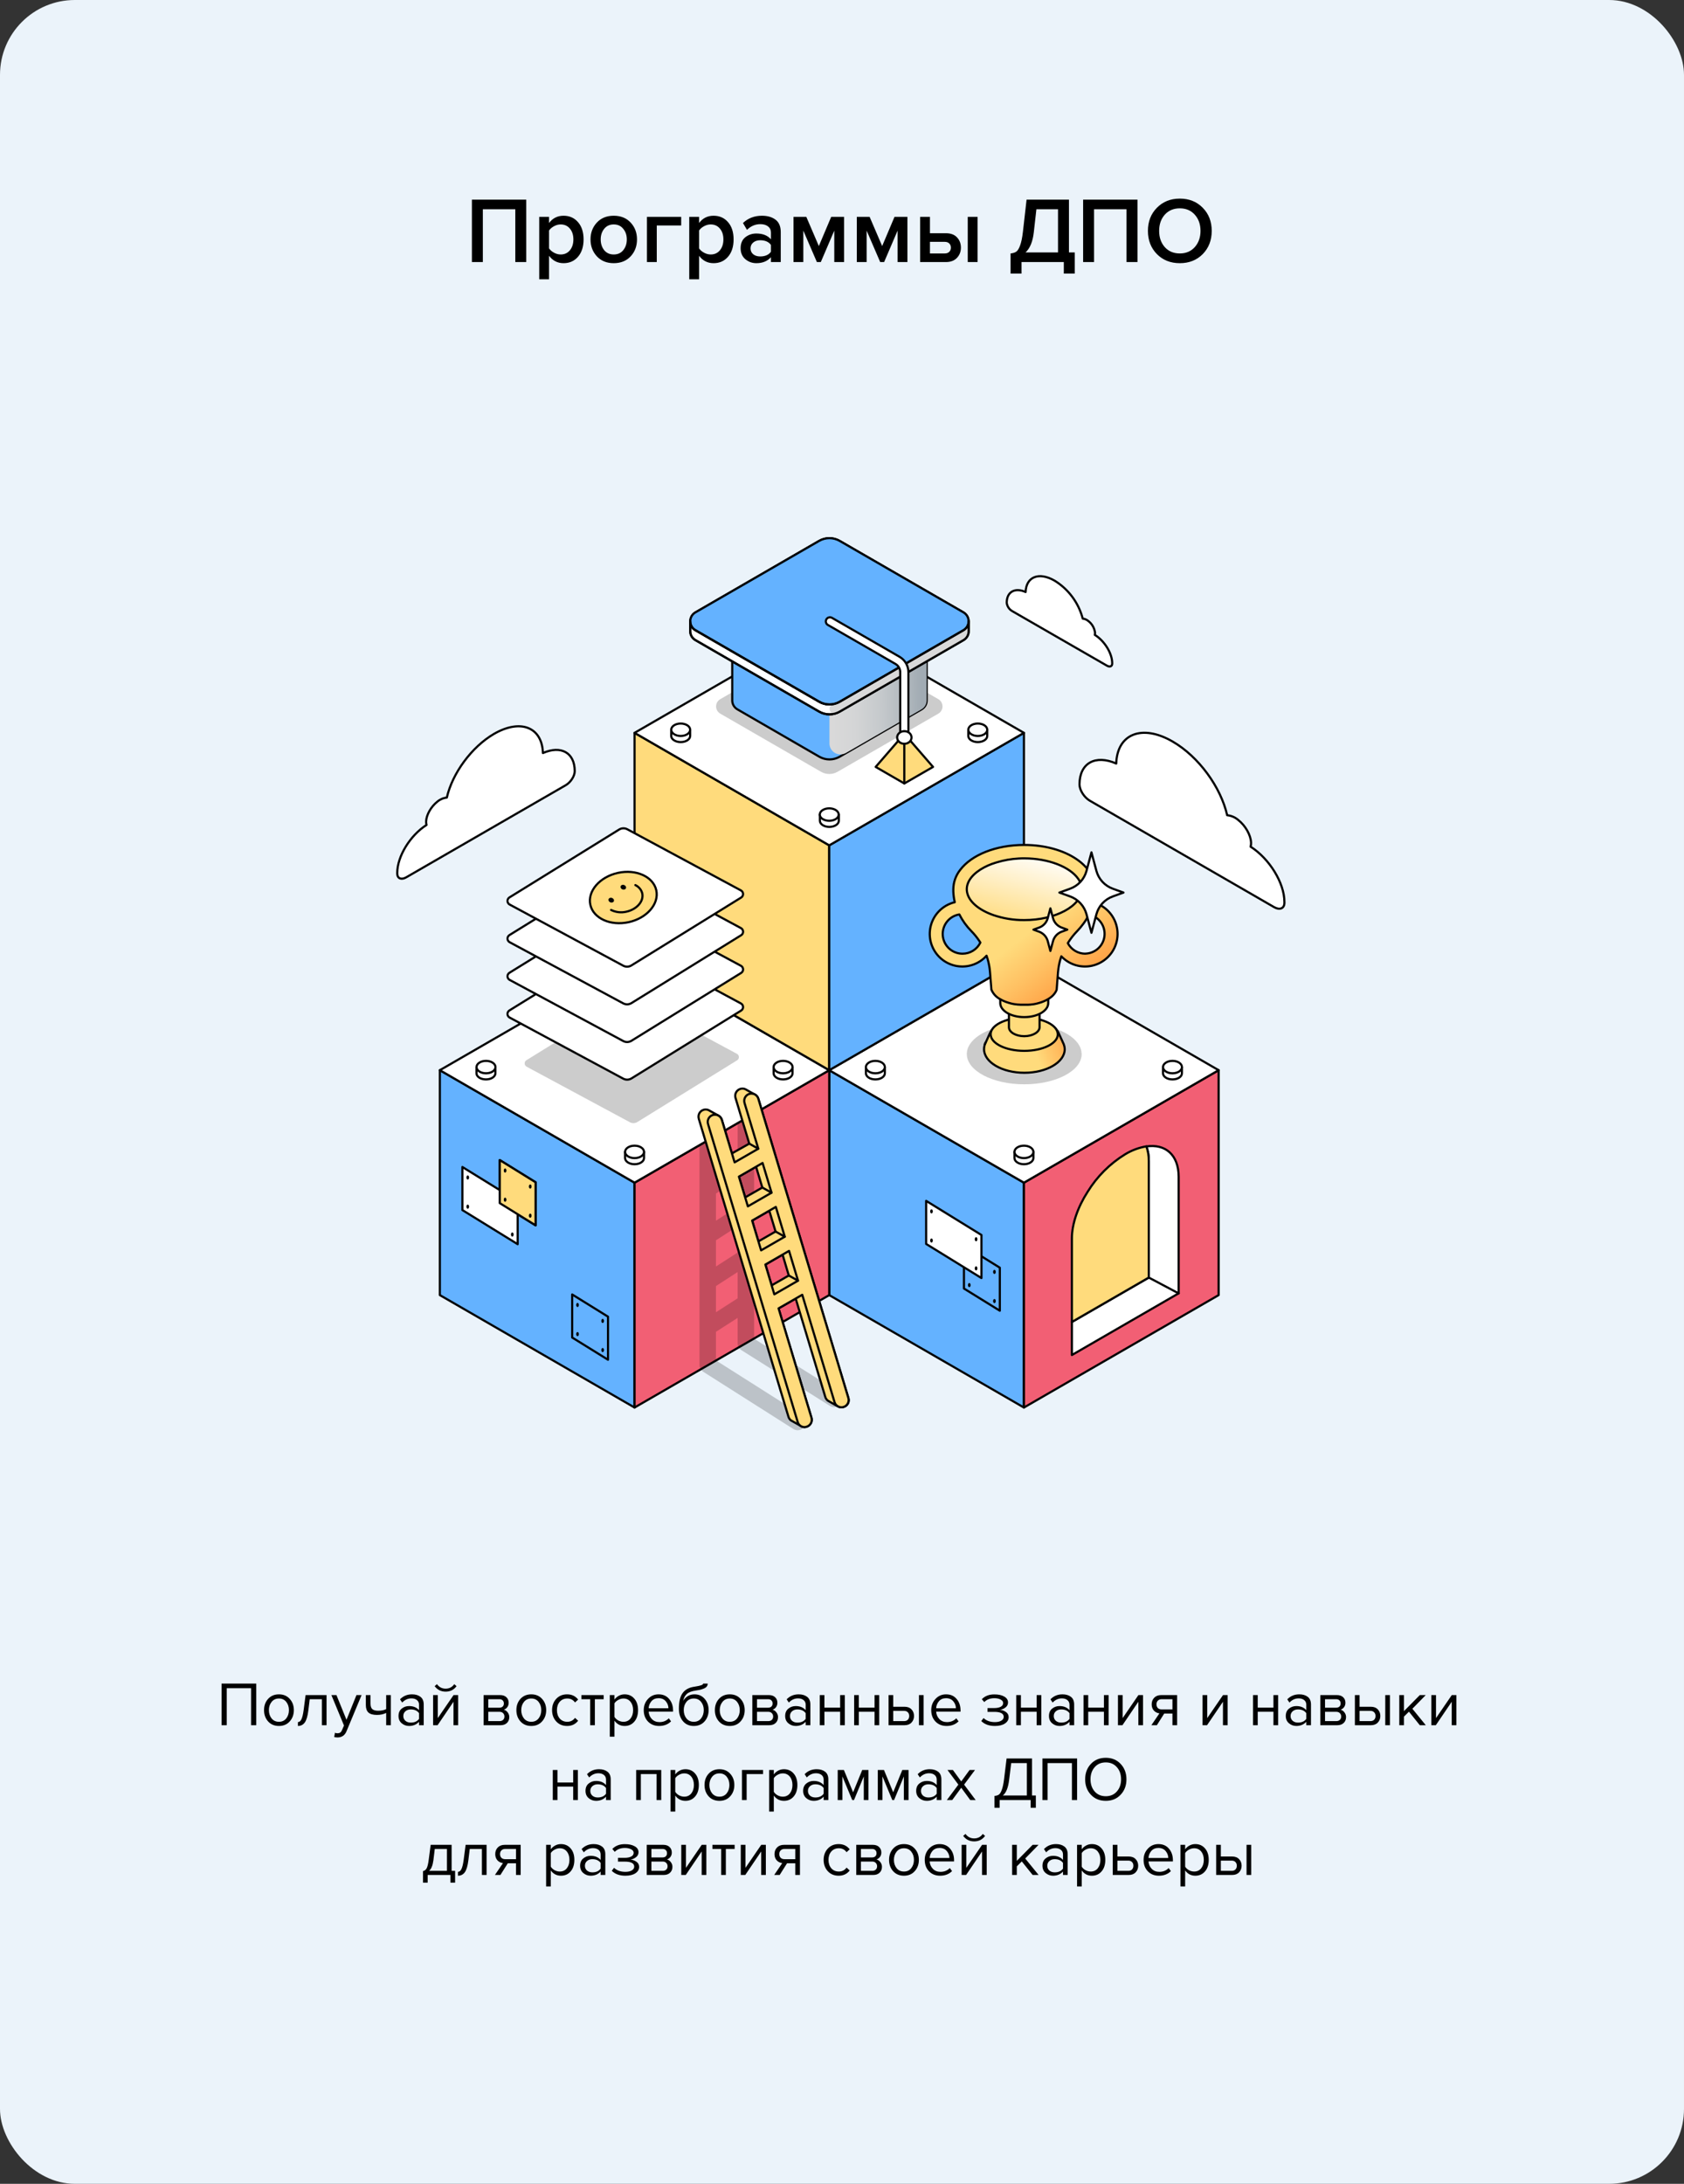 <svg width="540" height="700" viewBox="0 0 540 700" fill="none" xmlns="http://www.w3.org/2000/svg">
<rect x="0" y="0" width="540" height="700" fill="#333333" stroke="none"/>
<rect width="540" height="700" rx="24" fill="#EBF3FA"/>
<path d="M168.752 84H165.242V67.08H154.832V84H151.322V63.99H168.752V84ZM180.712 84.36C178.792 84.36 177.242 83.57 176.062 81.99V89.52H172.912V69.51H176.062V71.49C177.222 69.93 178.772 69.15 180.712 69.15C182.612 69.15 184.152 69.83 185.332 71.19C186.532 72.55 187.132 74.4 187.132 76.74C187.132 79.08 186.532 80.94 185.332 82.32C184.152 83.68 182.612 84.36 180.712 84.36ZM179.782 81.57C181.022 81.57 182.012 81.12 182.752 80.22C183.492 79.32 183.862 78.16 183.862 76.74C183.862 75.32 183.492 74.17 182.752 73.29C182.012 72.39 181.022 71.94 179.782 71.94C179.062 71.94 178.352 72.13 177.652 72.51C176.952 72.89 176.422 73.35 176.062 73.89V79.62C176.422 80.16 176.952 80.62 177.652 81C178.352 81.38 179.062 81.57 179.782 81.57ZM196.796 84.36C194.556 84.36 192.756 83.63 191.396 82.17C190.036 80.69 189.356 78.88 189.356 76.74C189.356 74.6 190.036 72.8 191.396 71.34C192.756 69.88 194.556 69.15 196.796 69.15C199.056 69.15 200.866 69.88 202.226 71.34C203.586 72.8 204.266 74.6 204.266 76.74C204.266 78.9 203.586 80.71 202.226 82.17C200.866 83.63 199.056 84.36 196.796 84.36ZM196.796 81.57C198.096 81.57 199.116 81.11 199.856 80.19C200.616 79.25 200.996 78.1 200.996 76.74C200.996 75.4 200.616 74.27 199.856 73.35C199.116 72.41 198.096 71.94 196.796 71.94C195.516 71.94 194.496 72.41 193.736 73.35C192.996 74.27 192.626 75.4 192.626 76.74C192.626 78.1 192.996 79.25 193.736 80.19C194.496 81.11 195.516 81.57 196.796 81.57ZM218.433 69.51V72.27H210.603V84H207.453V69.51H218.433ZM228.818 84.36C226.898 84.36 225.348 83.57 224.168 81.99V89.52H221.018V69.51H224.168V71.49C225.328 69.93 226.878 69.15 228.818 69.15C230.718 69.15 232.258 69.83 233.438 71.19C234.638 72.55 235.238 74.4 235.238 76.74C235.238 79.08 234.638 80.94 233.438 82.32C232.258 83.68 230.718 84.36 228.818 84.36ZM227.888 81.57C229.128 81.57 230.118 81.12 230.858 80.22C231.598 79.32 231.968 78.16 231.968 76.74C231.968 75.32 231.598 74.17 230.858 73.29C230.118 72.39 229.128 71.94 227.888 71.94C227.168 71.94 226.458 72.13 225.758 72.51C225.058 72.89 224.528 73.35 224.168 73.89V79.62C224.528 80.16 225.058 80.62 225.758 81C226.458 81.38 227.168 81.57 227.888 81.57ZM250.361 84H247.211V82.44C246.091 83.72 244.531 84.36 242.531 84.36C241.211 84.36 240.041 83.94 239.021 83.1C238.001 82.24 237.491 81.06 237.491 79.56C237.491 78.02 237.991 76.85 238.991 76.05C240.011 75.25 241.191 74.85 242.531 74.85C244.591 74.85 246.151 75.47 247.211 76.71V74.55C247.211 73.71 246.901 73.05 246.281 72.57C245.661 72.09 244.841 71.85 243.821 71.85C242.201 71.85 240.771 72.46 239.531 73.68L238.241 71.49C239.881 69.93 241.911 69.15 244.331 69.15C246.111 69.15 247.561 69.57 248.681 70.41C249.801 71.25 250.361 72.58 250.361 74.4V84ZM243.761 82.2C245.341 82.2 246.491 81.7 247.211 80.7V78.51C246.491 77.51 245.341 77.01 243.761 77.01C242.861 77.01 242.121 77.25 241.541 77.73C240.961 78.21 240.671 78.84 240.671 79.62C240.671 80.4 240.961 81.03 241.541 81.51C242.121 81.97 242.861 82.2 243.761 82.2ZM270.675 84H267.525V73.92L263.205 84H261.945L257.595 73.92V84H254.445V69.51H258.555L262.575 78.87L266.535 69.51H270.675V84ZM290.978 84H287.828V73.92L283.508 84H282.248L277.898 73.92V84H274.748V69.51H278.858L282.878 78.87L286.838 69.51H290.978V84ZM295.051 69.51H298.201V74.76H303.331C304.871 74.76 306.051 75.2 306.871 76.08C307.711 76.96 308.131 78.06 308.131 79.38C308.131 80.68 307.701 81.78 306.841 82.68C306.001 83.56 304.831 84 303.331 84H295.051V69.51ZM302.941 77.52H298.201V81.24H302.941C303.561 81.24 304.041 81.07 304.381 80.73C304.741 80.39 304.921 79.94 304.921 79.38C304.921 78.82 304.741 78.37 304.381 78.03C304.041 77.69 303.561 77.52 302.941 77.52ZM313.471 84H310.321V69.51H313.471V84ZM324.056 87.69V81.24C324.856 81.16 325.476 80.96 325.916 80.64C326.356 80.32 326.756 79.66 327.116 78.66C327.496 77.66 327.796 76.2 328.016 74.28L329.186 63.99H342.776V80.91H344.636V87.69H341.126V84H327.566V87.69H324.056ZM331.496 74.52C331.156 77.48 330.276 79.61 328.856 80.91H339.266V67.08H332.336L331.496 74.52ZM364.748 84H361.238V67.08H350.828V84H347.318V63.99H364.748V84ZM385.678 81.45C383.758 83.39 381.308 84.36 378.328 84.36C375.348 84.36 372.898 83.39 370.978 81.45C369.058 79.49 368.098 77.01 368.098 74.01C368.098 71.01 369.058 68.54 370.978 66.6C372.898 64.64 375.348 63.66 378.328 63.66C381.308 63.66 383.758 64.64 385.678 66.6C387.598 68.54 388.558 71.01 388.558 74.01C388.558 77.01 387.598 79.49 385.678 81.45ZM378.328 81.24C380.308 81.24 381.908 80.56 383.128 79.2C384.348 77.82 384.958 76.09 384.958 74.01C384.958 71.91 384.348 70.18 383.128 68.82C381.908 67.46 380.308 66.78 378.328 66.78C376.328 66.78 374.718 67.46 373.498 68.82C372.298 70.18 371.698 71.91 371.698 74.01C371.698 76.11 372.298 77.84 373.498 79.2C374.718 80.56 376.328 81.24 378.328 81.24Z" fill="black"/>
<path d="M82.168 553H80.508V541.14H72.708V553H71.048V539.66H82.168V553ZM92.907 551.78C92.04 552.753 90.887 553.24 89.447 553.24C88.007 553.24 86.847 552.753 85.967 551.78C85.1 550.807 84.667 549.6 84.667 548.16C84.667 546.72 85.1 545.52 85.967 544.56C86.847 543.587 88.007 543.1 89.447 543.1C90.887 543.1 92.04 543.587 92.907 544.56C93.787 545.52 94.227 546.72 94.227 548.16C94.227 549.6 93.787 550.807 92.907 551.78ZM87.087 550.82C87.673 551.54 88.46 551.9 89.447 551.9C90.433 551.9 91.213 551.54 91.787 550.82C92.36 550.087 92.647 549.2 92.647 548.16C92.647 547.12 92.36 546.24 91.787 545.52C91.213 544.8 90.433 544.44 89.447 544.44C88.46 544.44 87.673 544.807 87.087 545.54C86.513 546.26 86.227 547.133 86.227 548.16C86.227 549.2 86.513 550.087 87.087 550.82ZM95.532 553.24V552C95.985 552 96.359 551.7 96.652 551.1C96.945 550.5 97.185 549.5 97.372 548.1L97.992 543.34H104.712V553H103.212V544.66H99.312L98.872 548.28C98.659 550.053 98.285 551.327 97.752 552.1C97.219 552.86 96.478 553.24 95.532 553.24ZM107.167 556.78L107.407 555.42C107.647 555.527 107.92 555.58 108.227 555.58C108.574 555.58 108.86 555.507 109.087 555.36C109.314 555.213 109.507 554.947 109.667 554.56L110.307 553.1L106.267 543.34H107.887L111.107 551.26L114.307 543.34H115.947L111.107 554.96C110.574 556.24 109.627 556.893 108.267 556.92C107.867 556.92 107.5 556.873 107.167 556.78ZM117.312 543.34H118.812V546.06C118.812 546.927 119.012 547.527 119.412 547.86C119.812 548.193 120.432 548.36 121.272 548.36C122.312 548.36 123.165 548.187 123.832 547.84V543.34H125.332V553H123.832V549.06C122.978 549.487 121.998 549.7 120.892 549.7C119.638 549.7 118.725 549.447 118.152 548.94C117.592 548.433 117.312 547.627 117.312 546.52V543.34ZM135.872 553H134.372V551.9C133.559 552.793 132.492 553.24 131.172 553.24C130.279 553.24 129.492 552.953 128.812 552.38C128.132 551.807 127.792 551.027 127.792 550.04C127.792 549.027 128.125 548.247 128.792 547.7C129.472 547.14 130.265 546.86 131.172 546.86C132.545 546.86 133.612 547.3 134.372 548.18V546.44C134.372 545.8 134.145 545.3 133.692 544.94C133.239 544.58 132.652 544.4 131.932 544.4C130.799 544.4 129.812 544.847 128.972 545.74L128.272 544.7C129.299 543.633 130.585 543.1 132.132 543.1C133.239 543.1 134.139 543.367 134.832 543.9C135.525 544.433 135.872 545.253 135.872 546.36V553ZM131.712 552.16C132.912 552.16 133.799 551.76 134.372 550.96V549.14C133.799 548.34 132.912 547.94 131.712 547.94C131.019 547.94 130.445 548.14 129.992 548.54C129.552 548.927 129.332 549.433 129.332 550.06C129.332 550.673 129.552 551.18 129.992 551.58C130.445 551.967 131.019 552.16 131.712 552.16ZM140.319 553H138.879V543.34H140.379V550.72L145.439 543.34H146.919V553H145.419V545.48L140.319 553ZM146.399 540.48C145.532 541.653 144.366 542.24 142.899 542.24C141.446 542.24 140.272 541.653 139.379 540.48L140.119 539.84C140.812 540.8 141.739 541.28 142.899 541.28C144.072 541.28 144.992 540.8 145.659 539.84L146.399 540.48ZM160.49 553H155.07V543.34H160.39C161.23 543.34 161.89 543.567 162.37 544.02C162.864 544.473 163.11 545.073 163.11 545.82C163.11 546.367 162.957 546.84 162.65 547.24C162.357 547.627 161.99 547.887 161.55 548.02C162.044 548.14 162.457 548.427 162.79 548.88C163.137 549.333 163.31 549.833 163.31 550.38C163.31 551.167 163.057 551.8 162.55 552.28C162.057 552.76 161.37 553 160.49 553ZM160.19 551.68C160.67 551.68 161.05 551.547 161.33 551.28C161.61 551.013 161.75 550.653 161.75 550.2C161.75 549.787 161.61 549.433 161.33 549.14C161.05 548.847 160.67 548.7 160.19 548.7H156.57V551.68H160.19ZM160.13 547.38C160.584 547.38 160.937 547.26 161.19 547.02C161.444 546.767 161.57 546.44 161.57 546.04C161.57 545.613 161.444 545.28 161.19 545.04C160.937 544.787 160.584 544.66 160.13 544.66H156.57V547.38H160.13ZM173.825 551.78C172.958 552.753 171.805 553.24 170.365 553.24C168.925 553.24 167.765 552.753 166.885 551.78C166.018 550.807 165.585 549.6 165.585 548.16C165.585 546.72 166.018 545.52 166.885 544.56C167.765 543.587 168.925 543.1 170.365 543.1C171.805 543.1 172.958 543.587 173.825 544.56C174.705 545.52 175.145 546.72 175.145 548.16C175.145 549.6 174.705 550.807 173.825 551.78ZM168.005 550.82C168.591 551.54 169.378 551.9 170.365 551.9C171.351 551.9 172.131 551.54 172.705 550.82C173.278 550.087 173.565 549.2 173.565 548.16C173.565 547.12 173.278 546.24 172.705 545.52C172.131 544.8 171.351 544.44 170.365 544.44C169.378 544.44 168.591 544.807 168.005 545.54C167.431 546.26 167.145 547.133 167.145 548.16C167.145 549.2 167.431 550.087 168.005 550.82ZM181.85 553.24C180.423 553.24 179.263 552.76 178.37 551.8C177.477 550.827 177.03 549.613 177.03 548.16C177.03 546.707 177.477 545.5 178.37 544.54C179.263 543.58 180.423 543.1 181.85 543.1C183.343 543.1 184.523 543.66 185.39 544.78L184.39 545.7C183.777 544.86 182.957 544.44 181.93 544.44C180.917 544.44 180.103 544.787 179.49 545.48C178.89 546.173 178.59 547.067 178.59 548.16C178.59 549.253 178.89 550.153 179.49 550.86C180.103 551.553 180.917 551.9 181.93 551.9C182.943 551.9 183.763 551.48 184.39 550.64L185.39 551.56C184.523 552.68 183.343 553.24 181.85 553.24ZM190.752 553H189.252V544.66H186.452V543.34H193.572V544.66H190.752V553ZM200.299 553.24C198.939 553.24 197.852 552.673 197.039 551.54V556.68H195.539V543.34H197.039V544.78C197.399 544.273 197.866 543.867 198.439 543.56C199.012 543.253 199.632 543.1 200.299 543.1C201.579 543.1 202.612 543.56 203.399 544.48C204.199 545.387 204.599 546.613 204.599 548.16C204.599 549.707 204.199 550.94 203.399 551.86C202.612 552.78 201.579 553.24 200.299 553.24ZM199.919 551.9C200.866 551.9 201.619 551.553 202.179 550.86C202.739 550.153 203.019 549.253 203.019 548.16C203.019 547.067 202.739 546.173 202.179 545.48C201.619 544.787 200.866 544.44 199.919 544.44C199.346 544.44 198.786 544.593 198.239 544.9C197.706 545.193 197.306 545.553 197.039 545.98V550.34C197.306 550.78 197.706 551.153 198.239 551.46C198.786 551.753 199.346 551.9 199.919 551.9ZM211.344 553.24C209.904 553.24 208.724 552.773 207.804 551.84C206.884 550.893 206.424 549.667 206.424 548.16C206.424 546.747 206.878 545.553 207.784 544.58C208.691 543.593 209.824 543.1 211.184 543.1C212.611 543.1 213.738 543.593 214.564 544.58C215.404 545.553 215.824 546.787 215.824 548.28V548.66H208.004C208.071 549.607 208.418 550.4 209.044 551.04C209.671 551.68 210.484 552 211.484 552C212.684 552 213.678 551.593 214.464 550.78L215.184 551.76C214.198 552.747 212.918 553.24 211.344 553.24ZM214.344 547.56C214.331 546.733 214.051 545.993 213.504 545.34C212.958 544.673 212.178 544.34 211.164 544.34C210.204 544.34 209.444 544.667 208.884 545.32C208.338 545.973 208.044 546.72 208.004 547.56H214.344ZM220.114 550.82C220.701 551.54 221.487 551.9 222.474 551.9C223.461 551.9 224.241 551.54 224.814 550.82C225.387 550.087 225.674 549.193 225.674 548.14C225.674 547.113 225.387 546.24 224.814 545.52C224.241 544.8 223.461 544.44 222.474 544.44C221.487 544.44 220.701 544.8 220.114 545.52C219.541 546.24 219.254 547.113 219.254 548.14C219.254 549.193 219.541 550.087 220.114 550.82ZM222.474 553.24C221.021 553.24 219.861 552.727 218.994 551.7C218.127 550.673 217.694 549.347 217.694 547.72C217.694 545.427 218.107 543.733 218.934 542.64C219.761 541.533 221.034 540.867 222.754 540.64C223.781 540.48 224.487 540.327 224.874 540.18C225.274 540.033 225.474 539.86 225.474 539.66H226.934C226.934 540.033 226.821 540.36 226.594 540.64C226.367 540.907 226.041 541.12 225.614 541.28C225.201 541.44 224.807 541.567 224.434 541.66C224.074 541.74 223.641 541.813 223.134 541.88C221.801 542.067 220.834 542.433 220.234 542.98C219.647 543.527 219.261 544.253 219.074 545.16C219.954 543.787 221.167 543.1 222.714 543.1C224.047 543.1 225.134 543.587 225.974 544.56C226.814 545.533 227.234 546.727 227.234 548.14C227.234 549.58 226.801 550.793 225.934 551.78C225.067 552.753 223.914 553.24 222.474 553.24ZM237.477 551.78C236.61 552.753 235.457 553.24 234.017 553.24C232.577 553.24 231.417 552.753 230.537 551.78C229.67 550.807 229.237 549.6 229.237 548.16C229.237 546.72 229.67 545.52 230.537 544.56C231.417 543.587 232.577 543.1 234.017 543.1C235.457 543.1 236.61 543.587 237.477 544.56C238.357 545.52 238.797 546.72 238.797 548.16C238.797 549.6 238.357 550.807 237.477 551.78ZM231.657 550.82C232.244 551.54 233.03 551.9 234.017 551.9C235.004 551.9 235.784 551.54 236.357 550.82C236.93 550.087 237.217 549.2 237.217 548.16C237.217 547.12 236.93 546.24 236.357 545.52C235.784 544.8 235.004 544.44 234.017 544.44C233.03 544.44 232.244 544.807 231.657 545.54C231.084 546.26 230.797 547.133 230.797 548.16C230.797 549.2 231.084 550.087 231.657 550.82ZM246.662 553H241.242V543.34H246.562C247.402 543.34 248.062 543.567 248.542 544.02C249.036 544.473 249.282 545.073 249.282 545.82C249.282 546.367 249.129 546.84 248.822 547.24C248.529 547.627 248.162 547.887 247.722 548.02C248.216 548.14 248.629 548.427 248.962 548.88C249.309 549.333 249.482 549.833 249.482 550.38C249.482 551.167 249.229 551.8 248.722 552.28C248.229 552.76 247.542 553 246.662 553ZM246.362 551.68C246.842 551.68 247.222 551.547 247.502 551.28C247.782 551.013 247.922 550.653 247.922 550.2C247.922 549.787 247.782 549.433 247.502 549.14C247.222 548.847 246.842 548.7 246.362 548.7H242.742V551.68H246.362ZM246.302 547.38C246.756 547.38 247.109 547.26 247.362 547.02C247.616 546.767 247.742 546.44 247.742 546.04C247.742 545.613 247.616 545.28 247.362 545.04C247.109 544.787 246.756 544.66 246.302 544.66H242.742V547.38H246.302ZM259.856 553H258.356V551.9C257.543 552.793 256.476 553.24 255.156 553.24C254.263 553.24 253.476 552.953 252.796 552.38C252.116 551.807 251.776 551.027 251.776 550.04C251.776 549.027 252.11 548.247 252.776 547.7C253.456 547.14 254.25 546.86 255.156 546.86C256.53 546.86 257.596 547.3 258.356 548.18V546.44C258.356 545.8 258.13 545.3 257.676 544.94C257.223 544.58 256.636 544.4 255.916 544.4C254.783 544.4 253.796 544.847 252.956 545.74L252.256 544.7C253.283 543.633 254.57 543.1 256.116 543.1C257.223 543.1 258.123 543.367 258.816 543.9C259.51 544.433 259.856 545.253 259.856 546.36V553ZM255.696 552.16C256.896 552.16 257.783 551.76 258.356 550.96V549.14C257.783 548.34 256.896 547.94 255.696 547.94C255.003 547.94 254.43 548.14 253.976 548.54C253.536 548.927 253.316 549.433 253.316 550.06C253.316 550.673 253.536 551.18 253.976 551.58C254.43 551.967 255.003 552.16 255.696 552.16ZM264.363 553H262.863V543.34H264.363V547.36H269.403V543.34H270.903V553H269.403V548.68H264.363V553ZM275.398 553H273.898V543.34H275.398V547.36H280.438V543.34H281.938V553H280.438V548.68H275.398V553ZM284.934 543.34H286.434V547.08H290.054C291.014 547.08 291.76 547.367 292.294 547.94C292.827 548.5 293.094 549.2 293.094 550.04C293.094 550.88 292.82 551.587 292.274 552.16C291.74 552.72 291 553 290.054 553H284.934V543.34ZM289.894 548.4H286.434V551.68H289.894C290.427 551.68 290.834 551.533 291.114 551.24C291.407 550.933 291.554 550.533 291.554 550.04C291.554 549.547 291.407 549.153 291.114 548.86C290.834 548.553 290.427 548.4 289.894 548.4ZM296.174 553H294.674V543.34H296.174V553ZM303.532 553.24C302.092 553.24 300.912 552.773 299.992 551.84C299.072 550.893 298.612 549.667 298.612 548.16C298.612 546.747 299.065 545.553 299.972 544.58C300.879 543.593 302.012 543.1 303.372 543.1C304.799 543.1 305.925 543.593 306.752 544.58C307.592 545.553 308.012 546.787 308.012 548.28V548.66H300.192C300.259 549.607 300.605 550.4 301.232 551.04C301.859 551.68 302.672 552 303.672 552C304.872 552 305.865 551.593 306.652 550.78L307.372 551.76C306.385 552.747 305.105 553.24 303.532 553.24ZM306.532 547.56C306.519 546.733 306.239 545.993 305.692 545.34C305.145 544.673 304.365 544.34 303.352 544.34C302.392 544.34 301.632 544.667 301.072 545.32C300.525 545.973 300.232 546.72 300.192 547.56H306.532ZM319.018 553.24C317.164 553.24 315.711 552.713 314.658 551.66L315.398 550.7C316.304 551.567 317.511 552 319.018 552C319.884 552 320.571 551.847 321.078 551.54C321.598 551.233 321.858 550.827 321.858 550.32C321.858 549.253 320.844 548.72 318.818 548.72H316.658V547.5H318.818C319.658 547.5 320.344 547.367 320.878 547.1C321.411 546.82 321.678 546.413 321.678 545.88C321.678 545.427 321.411 545.06 320.878 544.78C320.344 544.487 319.671 544.34 318.858 544.34C317.511 544.34 316.431 544.753 315.618 545.58L314.838 544.66C315.838 543.633 317.158 543.12 318.798 543.12C320.118 543.107 321.184 543.333 321.998 543.8C322.824 544.253 323.238 544.887 323.238 545.7C323.238 546.367 322.964 546.907 322.418 547.32C321.884 547.733 321.291 547.98 320.638 548.06C321.318 548.113 321.951 548.34 322.538 548.74C323.138 549.14 323.438 549.7 323.438 550.42C323.438 551.247 323.038 551.927 322.238 552.46C321.451 552.98 320.378 553.24 319.018 553.24ZM327.371 553H325.871V543.34H327.371V547.36H332.411V543.34H333.911V553H332.411V548.68H327.371V553ZM344.446 553H342.946V551.9C342.133 552.793 341.066 553.24 339.746 553.24C338.853 553.24 338.066 552.953 337.386 552.38C336.706 551.807 336.366 551.027 336.366 550.04C336.366 549.027 336.7 548.247 337.366 547.7C338.046 547.14 338.84 546.86 339.746 546.86C341.12 546.86 342.186 547.3 342.946 548.18V546.44C342.946 545.8 342.72 545.3 342.266 544.94C341.813 544.58 341.226 544.4 340.506 544.4C339.373 544.4 338.386 544.847 337.546 545.74L336.846 544.7C337.873 543.633 339.16 543.1 340.706 543.1C341.813 543.1 342.713 543.367 343.406 543.9C344.1 544.433 344.446 545.253 344.446 546.36V553ZM340.286 552.16C341.486 552.16 342.373 551.76 342.946 550.96V549.14C342.373 548.34 341.486 547.94 340.286 547.94C339.593 547.94 339.02 548.14 338.566 548.54C338.126 548.927 337.906 549.433 337.906 550.06C337.906 550.673 338.126 551.18 338.566 551.58C339.02 551.967 339.593 552.16 340.286 552.16ZM348.953 553H347.453V543.34H348.953V547.36H353.993V543.34H355.493V553H353.993V548.68H348.953V553ZM359.928 553H358.488V543.34H359.988V550.72L365.048 543.34H366.528V553H365.028V545.48L359.928 553ZM370.963 553H369.203L371.783 549.2C371.05 549.107 370.45 548.8 369.983 548.28C369.53 547.76 369.303 547.1 369.303 546.3C369.303 545.447 369.577 544.74 370.123 544.18C370.67 543.62 371.417 543.34 372.363 543.34H377.463V553H375.963V549.26H373.323L370.963 553ZM372.523 547.94H375.963V544.66H372.523C372.003 544.66 371.59 544.813 371.283 545.12C370.99 545.413 370.843 545.807 370.843 546.3C370.843 546.793 370.99 547.193 371.283 547.5C371.577 547.793 371.99 547.94 372.523 547.94ZM387.057 553H385.617V543.34H387.117V550.72L392.177 543.34H393.657V553H392.157V545.48L387.057 553ZM403.309 553H401.809V543.34H403.309V547.36H408.349V543.34H409.849V553H408.349V548.68H403.309V553ZM420.384 553H418.884V551.9C418.07 552.793 417.004 553.24 415.684 553.24C414.79 553.24 414.004 552.953 413.324 552.38C412.644 551.807 412.304 551.027 412.304 550.04C412.304 549.027 412.637 548.247 413.304 547.7C413.984 547.14 414.777 546.86 415.684 546.86C417.057 546.86 418.124 547.3 418.884 548.18V546.44C418.884 545.8 418.657 545.3 418.204 544.94C417.75 544.58 417.164 544.4 416.444 544.4C415.31 544.4 414.324 544.847 413.484 545.74L412.784 544.7C413.81 543.633 415.097 543.1 416.644 543.1C417.75 543.1 418.65 543.367 419.344 543.9C420.037 544.433 420.384 545.253 420.384 546.36V553ZM416.224 552.16C417.424 552.16 418.31 551.76 418.884 550.96V549.14C418.31 548.34 417.424 547.94 416.224 547.94C415.53 547.94 414.957 548.14 414.504 548.54C414.064 548.927 413.844 549.433 413.844 550.06C413.844 550.673 414.064 551.18 414.504 551.58C414.957 551.967 415.53 552.16 416.224 552.16ZM428.811 553H423.391V543.34H428.711C429.551 543.34 430.211 543.567 430.691 544.02C431.184 544.473 431.431 545.073 431.431 545.82C431.431 546.367 431.277 546.84 430.971 547.24C430.677 547.627 430.311 547.887 429.871 548.02C430.364 548.14 430.777 548.427 431.111 548.88C431.457 549.333 431.631 549.833 431.631 550.38C431.631 551.167 431.377 551.8 430.871 552.28C430.377 552.76 429.691 553 428.811 553ZM428.511 551.68C428.991 551.68 429.371 551.547 429.651 551.28C429.931 551.013 430.071 550.653 430.071 550.2C430.071 549.787 429.931 549.433 429.651 549.14C429.371 548.847 428.991 548.7 428.511 548.7H424.891V551.68H428.511ZM428.451 547.38C428.904 547.38 429.257 547.26 429.511 547.02C429.764 546.767 429.891 546.44 429.891 546.04C429.891 545.613 429.764 545.28 429.511 545.04C429.257 544.787 428.904 544.66 428.451 544.66H424.891V547.38H428.451ZM434.465 543.34H435.965V547.08H439.585C440.545 547.08 441.292 547.367 441.825 547.94C442.358 548.5 442.625 549.2 442.625 550.04C442.625 550.88 442.352 551.587 441.805 552.16C441.272 552.72 440.532 553 439.585 553H434.465V543.34ZM439.425 548.4H435.965V551.68H439.425C439.958 551.68 440.365 551.533 440.645 551.24C440.938 550.933 441.085 550.533 441.085 550.04C441.085 549.547 440.938 549.153 440.645 548.86C440.365 548.553 439.958 548.4 439.425 548.4ZM445.705 553H444.205V543.34H445.705V553ZM457.203 553H455.283L451.803 548.66L450.203 550.24V553H448.703V543.34H450.203V548.48L455.283 543.34H457.183L452.903 547.72L457.203 553ZM460.417 553H458.977V543.34H460.477V550.72L465.537 543.34H467.017V553H465.517V545.48L460.417 553ZM178.758 577H177.258V567.34H178.758V571.36H183.798V567.34H185.298V577H183.798V572.68H178.758V577ZM195.833 577H194.333V575.9C193.52 576.793 192.453 577.24 191.133 577.24C190.24 577.24 189.453 576.953 188.773 576.38C188.093 575.807 187.753 575.027 187.753 574.04C187.753 573.027 188.086 572.247 188.753 571.7C189.433 571.14 190.226 570.86 191.133 570.86C192.506 570.86 193.573 571.3 194.333 572.18V570.44C194.333 569.8 194.106 569.3 193.653 568.94C193.2 568.58 192.613 568.4 191.893 568.4C190.76 568.4 189.773 568.847 188.933 569.74L188.233 568.7C189.26 567.633 190.546 567.1 192.093 567.1C193.2 567.1 194.1 567.367 194.793 567.9C195.486 568.433 195.833 569.253 195.833 570.36V577ZM191.673 576.16C192.873 576.16 193.76 575.76 194.333 574.96V573.14C193.76 572.34 192.873 571.94 191.673 571.94C190.98 571.94 190.406 572.14 189.953 572.54C189.513 572.927 189.293 573.433 189.293 574.06C189.293 574.673 189.513 575.18 189.953 575.58C190.406 575.967 190.98 576.16 191.673 576.16ZM212.036 577H210.536V568.66H205.496V577H203.996V567.34H212.036V577ZM219.791 577.24C218.431 577.24 217.345 576.673 216.531 575.54V580.68H215.031V567.34H216.531V568.78C216.891 568.273 217.358 567.867 217.931 567.56C218.505 567.253 219.125 567.1 219.791 567.1C221.071 567.1 222.105 567.56 222.891 568.48C223.691 569.387 224.091 570.613 224.091 572.16C224.091 573.707 223.691 574.94 222.891 575.86C222.105 576.78 221.071 577.24 219.791 577.24ZM219.411 575.9C220.358 575.9 221.111 575.553 221.671 574.86C222.231 574.153 222.511 573.253 222.511 572.16C222.511 571.067 222.231 570.173 221.671 569.48C221.111 568.787 220.358 568.44 219.411 568.44C218.838 568.44 218.278 568.593 217.731 568.9C217.198 569.193 216.798 569.553 216.531 569.98V574.34C216.798 574.78 217.198 575.153 217.731 575.46C218.278 575.753 218.838 575.9 219.411 575.9ZM234.157 575.78C233.29 576.753 232.137 577.24 230.697 577.24C229.257 577.24 228.097 576.753 227.217 575.78C226.35 574.807 225.917 573.6 225.917 572.16C225.917 570.72 226.35 569.52 227.217 568.56C228.097 567.587 229.257 567.1 230.697 567.1C232.137 567.1 233.29 567.587 234.157 568.56C235.037 569.52 235.477 570.72 235.477 572.16C235.477 573.6 235.037 574.807 234.157 575.78ZM228.337 574.82C228.923 575.54 229.71 575.9 230.697 575.9C231.683 575.9 232.463 575.54 233.037 574.82C233.61 574.087 233.897 573.2 233.897 572.16C233.897 571.12 233.61 570.24 233.037 569.52C232.463 568.8 231.683 568.44 230.697 568.44C229.71 568.44 228.923 568.807 228.337 569.54C227.763 570.26 227.477 571.133 227.477 572.16C227.477 573.2 227.763 574.087 228.337 574.82ZM244.682 567.34V568.66H239.422V577H237.922V567.34H244.682ZM251.393 577.24C250.033 577.24 248.946 576.673 248.133 575.54V580.68H246.633V567.34H248.133V568.78C248.493 568.273 248.959 567.867 249.533 567.56C250.106 567.253 250.726 567.1 251.393 567.1C252.673 567.1 253.706 567.56 254.493 568.48C255.293 569.387 255.693 570.613 255.693 572.16C255.693 573.707 255.293 574.94 254.493 575.86C253.706 576.78 252.673 577.24 251.393 577.24ZM251.013 575.9C251.959 575.9 252.713 575.553 253.273 574.86C253.833 574.153 254.113 573.253 254.113 572.16C254.113 571.067 253.833 570.173 253.273 569.48C252.713 568.787 251.959 568.44 251.013 568.44C250.439 568.44 249.879 568.593 249.333 568.9C248.799 569.193 248.399 569.553 248.133 569.98V574.34C248.399 574.78 248.799 575.153 249.333 575.46C249.879 575.753 250.439 575.9 251.013 575.9ZM265.618 577H264.118V575.9C263.305 576.793 262.238 577.24 260.918 577.24C260.025 577.24 259.238 576.953 258.558 576.38C257.878 575.807 257.538 575.027 257.538 574.04C257.538 573.027 257.871 572.247 258.538 571.7C259.218 571.14 260.011 570.86 260.918 570.86C262.291 570.86 263.358 571.3 264.118 572.18V570.44C264.118 569.8 263.891 569.3 263.438 568.94C262.985 568.58 262.398 568.4 261.678 568.4C260.545 568.4 259.558 568.847 258.718 569.74L258.018 568.7C259.045 567.633 260.331 567.1 261.878 567.1C262.985 567.1 263.885 567.367 264.578 567.9C265.271 568.433 265.618 569.253 265.618 570.36V577ZM261.458 576.16C262.658 576.16 263.545 575.76 264.118 574.96V573.14C263.545 572.34 262.658 571.94 261.458 571.94C260.765 571.94 260.191 572.14 259.738 572.54C259.298 572.927 259.078 573.433 259.078 574.06C259.078 574.673 259.298 575.18 259.738 575.58C260.191 575.967 260.765 576.16 261.458 576.16ZM278.485 577H276.985V569.42L273.845 577H273.285L270.125 569.42V577H268.625V567.34H270.605L273.565 574.5L276.485 567.34H278.485V577ZM291.337 577H289.837V569.42L286.697 577H286.137L282.977 569.42V577H281.477V567.34H283.457L286.417 574.5L289.337 567.34H291.337V577ZM301.868 577H300.368V575.9C299.555 576.793 298.488 577.24 297.168 577.24C296.275 577.24 295.488 576.953 294.808 576.38C294.128 575.807 293.788 575.027 293.788 574.04C293.788 573.027 294.121 572.247 294.788 571.7C295.468 571.14 296.261 570.86 297.168 570.86C298.541 570.86 299.608 571.3 300.368 572.18V570.44C300.368 569.8 300.141 569.3 299.688 568.94C299.235 568.58 298.648 568.4 297.928 568.4C296.795 568.4 295.808 568.847 294.968 569.74L294.268 568.7C295.295 567.633 296.581 567.1 298.128 567.1C299.235 567.1 300.135 567.367 300.828 567.9C301.521 568.433 301.868 569.253 301.868 570.36V577ZM297.708 576.16C298.908 576.16 299.795 575.76 300.368 574.96V573.14C299.795 572.34 298.908 571.94 297.708 571.94C297.015 571.94 296.441 572.14 295.988 572.54C295.548 572.927 295.328 573.433 295.328 574.06C295.328 574.673 295.548 575.18 295.988 575.58C296.441 575.967 297.015 576.16 297.708 576.16ZM312.875 577H311.135L308.235 573.04L305.335 577H303.615L307.315 572.04L303.815 567.34H305.555L308.235 571.02L310.915 567.34H312.655L309.155 572.04L312.875 577ZM318.898 579.46V575.66C319.484 575.62 319.951 575.48 320.298 575.24C320.644 575 320.958 574.493 321.238 573.72C321.531 572.947 321.771 571.827 321.958 570.36L322.778 563.66H330.938V575.52H332.158V579.46H330.498V577H320.558V579.46H318.898ZM323.598 570.48C323.291 573.053 322.611 574.733 321.558 575.52H329.278V565.14H324.258L323.598 570.48ZM345.391 577H343.731V565.14H335.931V577H334.271V563.66H345.391V577ZM354.589 577.24C352.629 577.24 351.036 576.587 349.809 575.28C348.583 573.973 347.969 572.327 347.969 570.34C347.969 568.353 348.583 566.707 349.809 565.4C351.036 564.093 352.629 563.44 354.589 563.44C356.536 563.44 358.123 564.093 359.349 565.4C360.589 566.707 361.209 568.353 361.209 570.34C361.209 572.327 360.589 573.973 359.349 575.28C358.123 576.587 356.536 577.24 354.589 577.24ZM354.589 575.76C356.056 575.76 357.236 575.253 358.129 574.24C359.036 573.213 359.489 571.913 359.489 570.34C359.489 568.753 359.036 567.453 358.129 566.44C357.236 565.427 356.056 564.92 354.589 564.92C353.109 564.92 351.923 565.427 351.029 566.44C350.136 567.453 349.689 568.753 349.689 570.34C349.689 571.913 350.136 573.213 351.029 574.24C351.923 575.253 353.109 575.76 354.589 575.76ZM135.639 603.46V599.76C136.133 599.667 136.519 599.373 136.799 598.88C137.079 598.373 137.306 597.447 137.479 596.1L138.099 591.34H144.819V599.68H145.939V603.46H144.439V601H137.139V603.46H135.639ZM139.419 592.66L138.979 596.28C138.753 597.973 138.286 599.107 137.579 599.68H143.319V592.66H139.419ZM146.85 601.24V600C147.304 600 147.677 599.7 147.97 599.1C148.264 598.5 148.504 597.5 148.69 596.1L149.31 591.34H156.03V601H154.53V592.66H150.63L150.19 596.28C149.977 598.053 149.604 599.327 149.07 600.1C148.537 600.86 147.797 601.24 146.85 601.24ZM160.465 601H158.705L161.285 597.2C160.552 597.107 159.952 596.8 159.485 596.28C159.032 595.76 158.805 595.1 158.805 594.3C158.805 593.447 159.079 592.74 159.625 592.18C160.172 591.62 160.919 591.34 161.865 591.34H166.965V601H165.465V597.26H162.825L160.465 601ZM162.025 595.94H165.465V592.66H162.025C161.505 592.66 161.092 592.813 160.785 593.12C160.492 593.413 160.345 593.807 160.345 594.3C160.345 594.793 160.492 595.193 160.785 595.5C161.079 595.793 161.492 595.94 162.025 595.94ZM179.879 601.24C178.519 601.24 177.432 600.673 176.619 599.54V604.68H175.119V591.34H176.619V592.78C176.979 592.273 177.446 591.867 178.019 591.56C178.592 591.253 179.212 591.1 179.879 591.1C181.159 591.1 182.192 591.56 182.979 592.48C183.779 593.387 184.179 594.613 184.179 596.16C184.179 597.707 183.779 598.94 182.979 599.86C182.192 600.78 181.159 601.24 179.879 601.24ZM179.499 599.9C180.446 599.9 181.199 599.553 181.759 598.86C182.319 598.153 182.599 597.253 182.599 596.16C182.599 595.067 182.319 594.173 181.759 593.48C181.199 592.787 180.446 592.44 179.499 592.44C178.926 592.44 178.366 592.593 177.819 592.9C177.286 593.193 176.886 593.553 176.619 593.98V598.34C176.886 598.78 177.286 599.153 177.819 599.46C178.366 599.753 178.926 599.9 179.499 599.9ZM194.104 601H192.604V599.9C191.791 600.793 190.724 601.24 189.404 601.24C188.511 601.24 187.724 600.953 187.044 600.38C186.364 599.807 186.024 599.027 186.024 598.04C186.024 597.027 186.358 596.247 187.024 595.7C187.704 595.14 188.498 594.86 189.404 594.86C190.778 594.86 191.844 595.3 192.604 596.18V594.44C192.604 593.8 192.378 593.3 191.924 592.94C191.471 592.58 190.884 592.4 190.164 592.4C189.031 592.4 188.044 592.847 187.204 593.74L186.504 592.7C187.531 591.633 188.818 591.1 190.364 591.1C191.471 591.1 192.371 591.367 193.064 591.9C193.758 592.433 194.104 593.253 194.104 594.36V601ZM189.944 600.16C191.144 600.16 192.031 599.76 192.604 598.96V597.14C192.031 596.34 191.144 595.94 189.944 595.94C189.251 595.94 188.678 596.14 188.224 596.54C187.784 596.927 187.564 597.433 187.564 598.06C187.564 598.673 187.784 599.18 188.224 599.58C188.678 599.967 189.251 600.16 189.944 600.16ZM200.531 601.24C198.678 601.24 197.225 600.713 196.171 599.66L196.911 598.7C197.818 599.567 199.025 600 200.531 600C201.398 600 202.085 599.847 202.591 599.54C203.111 599.233 203.371 598.827 203.371 598.32C203.371 597.253 202.358 596.72 200.331 596.72H198.171V595.5H200.331C201.171 595.5 201.858 595.367 202.391 595.1C202.925 594.82 203.191 594.413 203.191 593.88C203.191 593.427 202.925 593.06 202.391 592.78C201.858 592.487 201.185 592.34 200.371 592.34C199.025 592.34 197.945 592.753 197.131 593.58L196.351 592.66C197.351 591.633 198.671 591.12 200.311 591.12C201.631 591.107 202.698 591.333 203.511 591.8C204.338 592.253 204.751 592.887 204.751 593.7C204.751 594.367 204.478 594.907 203.931 595.32C203.398 595.733 202.805 595.98 202.151 596.06C202.831 596.113 203.465 596.34 204.051 596.74C204.651 597.14 204.951 597.7 204.951 598.42C204.951 599.247 204.551 599.927 203.751 600.46C202.965 600.98 201.891 601.24 200.531 601.24ZM212.805 601H207.385V591.34H212.705C213.545 591.34 214.205 591.567 214.685 592.02C215.178 592.473 215.425 593.073 215.425 593.82C215.425 594.367 215.271 594.84 214.965 595.24C214.671 595.627 214.305 595.887 213.865 596.02C214.358 596.14 214.771 596.427 215.105 596.88C215.451 597.333 215.625 597.833 215.625 598.38C215.625 599.167 215.371 599.8 214.865 600.28C214.371 600.76 213.685 601 212.805 601ZM212.505 599.68C212.985 599.68 213.365 599.547 213.645 599.28C213.925 599.013 214.065 598.653 214.065 598.2C214.065 597.787 213.925 597.433 213.645 597.14C213.365 596.847 212.985 596.7 212.505 596.7H208.885V599.68H212.505ZM212.445 595.38C212.898 595.38 213.251 595.26 213.505 595.02C213.758 594.767 213.885 594.44 213.885 594.04C213.885 593.613 213.758 593.28 213.505 593.04C213.251 592.787 212.898 592.66 212.445 592.66H208.885V595.38H212.445ZM219.899 601H218.459V591.34H219.959V598.72L225.019 591.34H226.499V601H224.999V593.48L219.899 601ZM232.754 601H231.254V592.66H228.454V591.34H235.574V592.66H232.754V601ZM238.981 601H237.541V591.34H239.041V598.72L244.101 591.34H245.581V601H244.081V593.48L238.981 601ZM250.016 601H248.256L250.836 597.2C250.103 597.107 249.503 596.8 249.036 596.28C248.583 595.76 248.356 595.1 248.356 594.3C248.356 593.447 248.63 592.74 249.176 592.18C249.723 591.62 250.47 591.34 251.416 591.34H256.516V601H255.016V597.26H252.376L250.016 601ZM251.576 595.94H255.016V592.66H251.576C251.056 592.66 250.643 592.813 250.336 593.12C250.043 593.413 249.896 593.807 249.896 594.3C249.896 594.793 250.043 595.193 250.336 595.5C250.63 595.793 251.043 595.94 251.576 595.94ZM268.93 601.24C267.503 601.24 266.343 600.76 265.45 599.8C264.557 598.827 264.11 597.613 264.11 596.16C264.11 594.707 264.557 593.5 265.45 592.54C266.343 591.58 267.503 591.1 268.93 591.1C270.423 591.1 271.603 591.66 272.47 592.78L271.47 593.7C270.857 592.86 270.037 592.44 269.01 592.44C267.997 592.44 267.183 592.787 266.57 593.48C265.97 594.173 265.67 595.067 265.67 596.16C265.67 597.253 265.97 598.153 266.57 598.86C267.183 599.553 267.997 599.9 269.01 599.9C270.023 599.9 270.843 599.48 271.47 598.64L272.47 599.56C271.603 600.68 270.423 601.24 268.93 601.24ZM279.992 601H274.572V591.34H279.892C280.732 591.34 281.392 591.567 281.872 592.02C282.366 592.473 282.612 593.073 282.612 593.82C282.612 594.367 282.459 594.84 282.152 595.24C281.859 595.627 281.492 595.887 281.052 596.02C281.546 596.14 281.959 596.427 282.292 596.88C282.639 597.333 282.812 597.833 282.812 598.38C282.812 599.167 282.559 599.8 282.052 600.28C281.559 600.76 280.872 601 279.992 601ZM279.692 599.68C280.172 599.68 280.552 599.547 280.832 599.28C281.112 599.013 281.252 598.653 281.252 598.2C281.252 597.787 281.112 597.433 280.832 597.14C280.552 596.847 280.172 596.7 279.692 596.7H276.072V599.68H279.692ZM279.632 595.38C280.086 595.38 280.439 595.26 280.692 595.02C280.946 594.767 281.072 594.44 281.072 594.04C281.072 593.613 280.946 593.28 280.692 593.04C280.439 592.787 280.086 592.66 279.632 592.66H276.072V595.38H279.632ZM293.326 599.78C292.46 600.753 291.306 601.24 289.866 601.24C288.426 601.24 287.266 600.753 286.386 599.78C285.52 598.807 285.086 597.6 285.086 596.16C285.086 594.72 285.52 593.52 286.386 592.56C287.266 591.587 288.426 591.1 289.866 591.1C291.306 591.1 292.46 591.587 293.326 592.56C294.206 593.52 294.646 594.72 294.646 596.16C294.646 597.6 294.206 598.807 293.326 599.78ZM287.506 598.82C288.093 599.54 288.88 599.9 289.866 599.9C290.853 599.9 291.633 599.54 292.206 598.82C292.78 598.087 293.066 597.2 293.066 596.16C293.066 595.12 292.78 594.24 292.206 593.52C291.633 592.8 290.853 592.44 289.866 592.44C288.88 592.44 288.093 592.807 287.506 593.54C286.933 594.26 286.646 595.133 286.646 596.16C286.646 597.2 286.933 598.087 287.506 598.82ZM301.452 601.24C300.012 601.24 298.832 600.773 297.912 599.84C296.992 598.893 296.532 597.667 296.532 596.16C296.532 594.747 296.985 593.553 297.892 592.58C298.798 591.593 299.932 591.1 301.292 591.1C302.718 591.1 303.845 591.593 304.672 592.58C305.512 593.553 305.932 594.787 305.932 596.28V596.66H298.112C298.178 597.607 298.525 598.4 299.152 599.04C299.778 599.68 300.592 600 301.592 600C302.792 600 303.785 599.593 304.572 598.78L305.292 599.76C304.305 600.747 303.025 601.24 301.452 601.24ZM304.452 595.56C304.438 594.733 304.158 593.993 303.612 593.34C303.065 592.673 302.285 592.34 301.272 592.34C300.312 592.34 299.552 592.667 298.992 593.32C298.445 593.973 298.152 594.72 298.112 595.56H304.452ZM309.801 601H308.361V591.34H309.861V598.72L314.921 591.34H316.401V601H314.901V593.48L309.801 601ZM315.881 588.48C315.015 589.653 313.848 590.24 312.381 590.24C310.928 590.24 309.755 589.653 308.861 588.48L309.601 587.84C310.295 588.8 311.221 589.28 312.381 589.28C313.555 589.28 314.475 588.8 315.141 587.84L315.881 588.48ZM333.053 601H331.133L327.653 596.66L326.053 598.24V601H324.553V591.34H326.053V596.48L331.133 591.34H333.033L328.753 595.72L333.053 601ZM342.366 601H340.866V599.9C340.053 600.793 338.986 601.24 337.666 601.24C336.773 601.24 335.986 600.953 335.306 600.38C334.626 599.807 334.286 599.027 334.286 598.04C334.286 597.027 334.62 596.247 335.286 595.7C335.966 595.14 336.76 594.86 337.666 594.86C339.04 594.86 340.106 595.3 340.866 596.18V594.44C340.866 593.8 340.64 593.3 340.186 592.94C339.733 592.58 339.146 592.4 338.426 592.4C337.293 592.4 336.306 592.847 335.466 593.74L334.766 592.7C335.793 591.633 337.08 591.1 338.626 591.1C339.733 591.1 340.633 591.367 341.326 591.9C342.02 592.433 342.366 593.253 342.366 594.36V601ZM338.206 600.16C339.406 600.16 340.293 599.76 340.866 598.96V597.14C340.293 596.34 339.406 595.94 338.206 595.94C337.513 595.94 336.94 596.14 336.486 596.54C336.046 596.927 335.826 597.433 335.826 598.06C335.826 598.673 336.046 599.18 336.486 599.58C336.94 599.967 337.513 600.16 338.206 600.16ZM350.133 601.24C348.773 601.24 347.686 600.673 346.873 599.54V604.68H345.373V591.34H346.873V592.78C347.233 592.273 347.7 591.867 348.273 591.56C348.846 591.253 349.466 591.1 350.133 591.1C351.413 591.1 352.446 591.56 353.233 592.48C354.033 593.387 354.433 594.613 354.433 596.16C354.433 597.707 354.033 598.94 353.233 599.86C352.446 600.78 351.413 601.24 350.133 601.24ZM349.753 599.9C350.7 599.9 351.453 599.553 352.013 598.86C352.573 598.153 352.853 597.253 352.853 596.16C352.853 595.067 352.573 594.173 352.013 593.48C351.453 592.787 350.7 592.44 349.753 592.44C349.18 592.44 348.62 592.593 348.073 592.9C347.54 593.193 347.14 593.553 346.873 593.98V598.34C347.14 598.78 347.54 599.153 348.073 599.46C348.62 599.753 349.18 599.9 349.753 599.9ZM356.818 591.34H358.318V595.08H361.938C362.898 595.08 363.645 595.367 364.178 595.94C364.712 596.5 364.978 597.2 364.978 598.04C364.978 598.88 364.705 599.587 364.158 600.16C363.625 600.72 362.885 601 361.938 601H356.818V591.34ZM361.778 596.4H358.318V599.68H361.778C362.312 599.68 362.718 599.533 362.998 599.24C363.292 598.933 363.438 598.533 363.438 598.04C363.438 597.547 363.292 597.153 362.998 596.86C362.718 596.553 362.312 596.4 361.778 596.4ZM371.628 601.24C370.188 601.24 369.008 600.773 368.088 599.84C367.168 598.893 366.708 597.667 366.708 596.16C366.708 594.747 367.161 593.553 368.068 592.58C368.974 591.593 370.108 591.1 371.468 591.1C372.894 591.1 374.021 591.593 374.848 592.58C375.688 593.553 376.108 594.787 376.108 596.28V596.66H368.288C368.354 597.607 368.701 598.4 369.328 599.04C369.954 599.68 370.768 600 371.768 600C372.968 600 373.961 599.593 374.748 598.78L375.468 599.76C374.481 600.747 373.201 601.24 371.628 601.24ZM374.628 595.56C374.614 594.733 374.334 593.993 373.788 593.34C373.241 592.673 372.461 592.34 371.448 592.34C370.488 592.34 369.728 592.667 369.168 593.32C368.621 593.973 368.328 594.72 368.288 595.56H374.628ZM383.297 601.24C381.937 601.24 380.85 600.673 380.037 599.54V604.68H378.537V591.34H380.037V592.78C380.397 592.273 380.864 591.867 381.437 591.56C382.01 591.253 382.63 591.1 383.297 591.1C384.577 591.1 385.61 591.56 386.397 592.48C387.197 593.387 387.597 594.613 387.597 596.16C387.597 597.707 387.197 598.94 386.397 599.86C385.61 600.78 384.577 601.24 383.297 601.24ZM382.917 599.9C383.864 599.9 384.617 599.553 385.177 598.86C385.737 598.153 386.017 597.253 386.017 596.16C386.017 595.067 385.737 594.173 385.177 593.48C384.617 592.787 383.864 592.44 382.917 592.44C382.344 592.44 381.784 592.593 381.237 592.9C380.704 593.193 380.304 593.553 380.037 593.98V598.34C380.304 598.78 380.704 599.153 381.237 599.46C381.784 599.753 382.344 599.9 382.917 599.9ZM389.982 591.34H391.482V595.08H395.102C396.062 595.08 396.809 595.367 397.342 595.94C397.876 596.5 398.142 597.2 398.142 598.04C398.142 598.88 397.869 599.587 397.322 600.16C396.789 600.72 396.049 601 395.102 601H389.982V591.34ZM394.942 596.4H391.482V599.68H394.942C395.476 599.68 395.882 599.533 396.162 599.24C396.456 598.933 396.602 598.533 396.602 598.04C396.602 597.547 396.456 597.153 396.162 596.86C395.882 596.553 395.476 596.4 394.942 596.4ZM401.222 601H399.722V591.34H401.222V601Z" fill="black"/>
<path d="M265.906 343.038V415.132L328.339 451.169V379.095L265.906 343.038Z" fill="#64B2FF" stroke="black" stroke-width="0.69" stroke-linecap="round" stroke-linejoin="round"/>
<path d="M328.339 379.095V451.169L390.773 415.132V343.038L328.339 379.095Z" fill="#F25F74" stroke="black" stroke-width="0.69" stroke-linecap="round" stroke-linejoin="round"/>
<path d="M265.906 343.038L328.339 379.095L390.773 343.038L328.339 307.001L265.906 343.038Z" fill="white" stroke="black" stroke-width="0.69" stroke-linecap="round" stroke-linejoin="round"/>
<path d="M331.373 314.874V316.853C331.373 317.954 330.014 318.831 328.339 318.831C326.664 318.831 325.306 317.941 325.306 316.853V314.874H331.373Z" fill="white" stroke="black" stroke-width="0.69" stroke-linecap="round" stroke-linejoin="round"/>
<path d="M328.339 316.866C330.014 316.866 331.373 315.974 331.373 314.874C331.373 313.774 330.014 312.883 328.339 312.883C326.664 312.883 325.306 313.774 325.306 314.874C325.306 315.974 326.664 316.866 328.339 316.866Z" fill="white" stroke="black" stroke-width="0.69" stroke-linecap="round" stroke-linejoin="round"/>
<path d="M331.373 369.223V371.202C331.373 372.296 330.014 373.18 328.339 373.18C326.664 373.18 325.306 372.283 325.306 371.202V369.223H331.373Z" fill="white" stroke="black" stroke-width="0.69" stroke-linecap="round" stroke-linejoin="round"/>
<path d="M328.339 371.215C330.014 371.215 331.373 370.323 331.373 369.223C331.373 368.124 330.014 367.232 328.339 367.232C326.664 367.232 325.306 368.124 325.306 369.223C325.306 370.323 326.664 371.215 328.339 371.215Z" fill="white" stroke="black" stroke-width="0.69" stroke-linecap="round" stroke-linejoin="round"/>
<path d="M283.743 342.042V344.021C283.743 345.122 282.385 345.999 280.703 345.999C279.022 345.999 277.67 345.109 277.67 344.021V342.042H283.743Z" fill="white" stroke="black" stroke-width="0.69" stroke-linecap="round" stroke-linejoin="round"/>
<path d="M280.703 344.034C282.379 344.034 283.737 343.142 283.737 342.042C283.737 340.942 282.379 340.051 280.703 340.051C279.028 340.051 277.67 340.942 277.67 342.042C277.67 343.142 279.028 344.034 280.703 344.034Z" fill="white" stroke="black" stroke-width="0.69" stroke-linecap="round" stroke-linejoin="round"/>
<path d="M379.009 342.042V344.021C379.009 345.122 377.65 345.999 375.975 345.999C374.301 345.999 372.936 345.109 372.936 344.021V342.042H379.009Z" fill="white" stroke="black" stroke-width="0.69" stroke-linecap="round" stroke-linejoin="round"/>
<path d="M375.976 344.034C377.651 344.034 379.009 343.142 379.009 342.042C379.009 340.942 377.651 340.051 375.976 340.051C374.3 340.051 372.942 340.942 372.942 342.042C372.942 343.142 374.3 344.034 375.976 344.034Z" fill="white" stroke="black" stroke-width="0.69" stroke-linecap="round" stroke-linejoin="round"/>
<path d="M141.045 343.038V415.132L203.479 451.169V379.095L141.045 343.038Z" fill="#64B2FF" stroke="black" stroke-width="0.69" stroke-linecap="round" stroke-linejoin="round"/>
<path d="M203.479 379.095V451.169L265.906 415.132V343.038L203.479 379.095Z" fill="#F25F74" stroke="black" stroke-width="0.69" stroke-linecap="round" stroke-linejoin="round"/>
<path d="M141.045 343.038L203.479 379.095L265.906 343.038L203.479 307.001L141.045 343.038Z" fill="white" stroke="black" stroke-width="0.69" stroke-linecap="round" stroke-linejoin="round"/>
<path d="M206.512 314.874V316.853C206.512 317.954 205.154 318.831 203.479 318.831C201.804 318.831 200.439 317.941 200.439 316.853V314.874H206.512Z" fill="white" stroke="black" stroke-width="0.69" stroke-linecap="round" stroke-linejoin="round"/>
<path d="M203.479 316.866C205.154 316.866 206.512 315.974 206.512 314.874C206.512 313.774 205.154 312.883 203.479 312.883C201.804 312.883 200.446 313.774 200.446 314.874C200.446 315.974 201.804 316.866 203.479 316.866Z" fill="white" stroke="black" stroke-width="0.69" stroke-linecap="round" stroke-linejoin="round"/>
<path d="M206.512 369.223V371.202C206.512 372.296 205.154 373.18 203.479 373.18C201.804 373.18 200.439 372.283 200.439 371.202V369.223H206.512Z" fill="white" stroke="black" stroke-width="0.69" stroke-linecap="round" stroke-linejoin="round"/>
<path d="M203.479 371.215C205.154 371.215 206.512 370.323 206.512 369.223C206.512 368.124 205.154 367.232 203.479 367.232C201.804 367.232 200.446 368.124 200.446 369.223C200.446 370.323 201.804 371.215 203.479 371.215Z" fill="white" stroke="black" stroke-width="0.69" stroke-linecap="round" stroke-linejoin="round"/>
<path d="M158.856 342.042V344.021C158.856 345.122 157.498 345.999 155.823 345.999C154.148 345.999 152.79 345.109 152.79 344.021V342.042H158.856Z" fill="white" stroke="black" stroke-width="0.69" stroke-linecap="round" stroke-linejoin="round"/>
<path d="M155.843 344.034C157.518 344.034 158.876 343.142 158.876 342.042C158.876 340.942 157.518 340.051 155.843 340.051C154.168 340.051 152.81 340.942 152.81 342.042C152.81 343.142 154.168 344.034 155.843 344.034Z" fill="white" stroke="black" stroke-width="0.69" stroke-linecap="round" stroke-linejoin="round"/>
<path d="M254.142 342.042V344.021C254.142 345.122 252.783 345.999 251.109 345.999C249.434 345.999 248.075 345.109 248.075 344.021V342.042H254.142Z" fill="white" stroke="black" stroke-width="0.69" stroke-linecap="round" stroke-linejoin="round"/>
<path d="M251.109 344.034C252.784 344.034 254.142 343.142 254.142 342.042C254.142 340.942 252.784 340.051 251.109 340.051C249.433 340.051 248.075 340.942 248.075 342.042C248.075 343.142 249.433 344.034 251.109 344.034Z" fill="white" stroke="black" stroke-width="0.69" stroke-linecap="round" stroke-linejoin="round"/>
<path d="M203.479 234.907V307.001L265.906 343.038V270.964L203.479 234.907Z" fill="#FFDB7C" stroke="black" stroke-width="0.69" stroke-linecap="round" stroke-linejoin="round"/>
<path d="M265.906 270.964V343.038L328.339 307.001V234.907L265.906 270.964Z" fill="#64B2FF" stroke="black" stroke-width="0.69" stroke-linecap="round" stroke-linejoin="round"/>
<path d="M203.479 234.907L265.906 270.964L328.339 234.907L265.906 198.87L203.479 234.907Z" fill="white" stroke="black" stroke-width="0.69" stroke-linecap="round" stroke-linejoin="round"/>
<path d="M268.979 206.743V208.722C268.979 209.823 267.62 210.7 265.939 210.7C264.257 210.7 262.906 209.81 262.906 208.722V206.743H268.979Z" fill="white" stroke="black" stroke-width="0.69" stroke-linecap="round" stroke-linejoin="round"/>
<path d="M265.906 208.735C267.581 208.735 268.939 207.843 268.939 206.743C268.939 205.644 267.581 204.752 265.906 204.752C264.231 204.752 262.873 205.644 262.873 206.743C262.873 207.843 264.231 208.735 265.906 208.735Z" fill="white" stroke="black" stroke-width="0.69" stroke-linecap="round" stroke-linejoin="round"/>
<path d="M268.979 261.099V263.077C268.979 264.172 267.62 265.055 265.939 265.055C264.257 265.055 262.906 264.159 262.906 263.077V261.099H268.979Z" fill="white" stroke="black" stroke-width="0.69" stroke-linecap="round" stroke-linejoin="round"/>
<path d="M265.906 263.09C267.581 263.09 268.939 262.199 268.939 261.099C268.939 259.999 267.581 259.107 265.906 259.107C264.231 259.107 262.873 259.999 262.873 261.099C262.873 262.199 264.231 263.09 265.906 263.09Z" fill="white" stroke="black" stroke-width="0.69" stroke-linecap="round" stroke-linejoin="round"/>
<path d="M221.31 233.911V235.89C221.31 236.991 219.951 237.868 218.276 237.868C216.601 237.868 215.236 236.978 215.236 235.89V233.911H221.31Z" fill="white" stroke="black" stroke-width="0.69" stroke-linecap="round" stroke-linejoin="round"/>
<path d="M218.276 235.903C219.951 235.903 221.31 235.011 221.31 233.911C221.31 232.812 219.951 231.92 218.276 231.92C216.601 231.92 215.243 232.812 215.243 233.911C215.243 235.011 216.601 235.903 218.276 235.903Z" fill="white" stroke="black" stroke-width="0.69" stroke-linecap="round" stroke-linejoin="round"/>
<path d="M316.575 233.911V235.89C316.575 236.991 315.217 237.868 313.542 237.868C311.867 237.868 310.502 236.978 310.502 235.89V233.911H316.575Z" fill="white" stroke="black" stroke-width="0.69" stroke-linecap="round" stroke-linejoin="round"/>
<path d="M313.542 235.903C315.217 235.903 316.575 235.011 316.575 233.911C316.575 232.812 315.217 231.92 313.542 231.92C311.867 231.92 310.509 232.812 310.509 233.911C310.509 235.011 311.867 235.903 313.542 235.903Z" fill="white" stroke="black" stroke-width="0.69" stroke-linecap="round" stroke-linejoin="round"/>
<path d="M127.382 279.807C127.382 279.892 127.382 279.978 127.382 280.064C127.422 281.607 128.701 282.121 130.271 281.211L181.408 251.689C182.978 250.779 184.29 248.768 184.297 247.192C184.297 241.217 179.859 238.844 174.095 241.382C173.832 233.074 166.928 230.35 158.447 235.217C151.194 239.424 145.041 247.93 143.281 255.659C142.15 255.774 141.082 256.234 140.221 256.978C138.243 258.54 136.726 261.171 136.641 263.268C136.621 263.662 136.664 264.055 136.766 264.436C131.543 267.752 127.382 274.485 127.382 279.807Z" fill="white" stroke="black" stroke-width="0.69" stroke-linecap="round" stroke-linejoin="round"/>
<path d="M356.642 212.546C356.645 212.597 356.645 212.647 356.642 212.698C356.642 213.614 355.857 213.918 354.927 213.357L324.535 195.856C324.066 195.577 323.667 195.194 323.37 194.737C323.073 194.28 322.885 193.76 322.82 193.219C322.82 189.664 325.458 188.26 328.88 189.763C329.045 184.857 333.147 183.222 338.184 186.13C342.639 188.874 345.865 193.229 347.192 198.29C347.863 198.36 348.495 198.634 349.005 199.074C349.59 199.524 350.08 200.086 350.445 200.727C350.811 201.367 351.045 202.074 351.135 202.807C351.144 203.04 351.12 203.273 351.063 203.499C354.169 205.418 356.642 209.414 356.642 212.546Z" fill="white" stroke="black" stroke-width="0.69" stroke-linecap="round" stroke-linejoin="round"/>
<path opacity="0.2" d="M230.944 228.735L263.255 247.376C264.067 247.846 264.988 248.093 265.926 248.093C266.863 248.093 267.784 247.846 268.596 247.376L300.908 228.735C301.311 228.5 301.646 228.163 301.879 227.758C302.112 227.353 302.235 226.894 302.235 226.427C302.235 225.96 302.112 225.501 301.879 225.096C301.646 224.691 301.311 224.354 300.908 224.119L268.596 205.477C267.784 205.008 266.863 204.76 265.926 204.76C264.988 204.76 264.067 205.008 263.255 205.477L230.944 224.119C230.54 224.354 230.205 224.691 229.972 225.096C229.739 225.501 229.617 225.96 229.617 226.427C229.617 226.894 229.739 227.353 229.972 227.758C230.205 228.163 230.54 228.5 230.944 228.735Z" fill="black"/>
<path d="M280.795 245.827L289.988 235.217V251.135L280.795 245.827Z" fill="#FFDB7C" stroke="black" stroke-width="0.69" stroke-linecap="round" stroke-linejoin="round"/>
<path d="M299.187 245.827L289.988 235.217V251.135L299.187 245.827Z" fill="#FFDB7C" stroke="black" stroke-width="0.69" stroke-linecap="round" stroke-linejoin="round"/>
<path d="M234.801 205.233V224.528C234.804 225.104 234.957 225.67 235.246 226.169C235.536 226.668 235.951 227.082 236.45 227.37L262.688 242.536C263.689 243.12 264.827 243.427 265.985 243.427C267.144 243.427 268.281 243.12 269.282 242.536L295.52 227.37C296.018 227.081 296.432 226.666 296.72 226.168C297.008 225.669 297.161 225.104 297.162 224.528V205.233C297.162 204.201 296.752 203.212 296.023 202.482C295.293 201.753 294.303 201.343 293.272 201.343H238.698C237.666 201.343 236.676 201.752 235.945 202.482C235.214 203.211 234.803 204.201 234.801 205.233Z" fill="#64B2FF" stroke="black" stroke-width="0.69" stroke-linecap="round" stroke-linejoin="round"/>
<path style="mix-blend-mode:multiply" d="M297.142 205.233V224.528C297.141 225.104 296.988 225.669 296.7 226.168C296.412 226.666 295.998 227.081 295.5 227.37L271.254 241.356C270.718 241.664 270.111 241.825 269.494 241.824C268.876 241.823 268.27 241.66 267.736 241.35C267.201 241.041 266.758 240.597 266.449 240.062C266.141 239.527 265.978 238.92 265.978 238.303V201.336H293.252C293.763 201.336 294.27 201.437 294.742 201.633C295.215 201.829 295.644 202.116 296.005 202.478C296.366 202.84 296.653 203.27 296.848 203.742C297.043 204.215 297.143 204.722 297.142 205.233Z" fill="url(#paint0_linear_664_1366)"/>
<path d="M308.399 199.154L269.256 176.562C268.253 175.983 267.116 175.678 265.959 175.678C264.801 175.678 263.664 175.983 262.662 176.562L223.552 199.154H221.336V202.332C221.333 202.909 221.483 203.476 221.772 203.975C222.06 204.475 222.477 204.889 222.978 205.174L262.688 228.102C263.69 228.681 264.828 228.985 265.985 228.985C267.143 228.985 268.28 228.681 269.282 228.102L308.986 205.174C309.487 204.889 309.903 204.475 310.192 203.975C310.48 203.476 310.631 202.909 310.628 202.332V199.154H308.399Z" fill="white" stroke="black" stroke-width="0.69" stroke-linecap="round" stroke-linejoin="round"/>
<path d="M222.978 201.996L262.688 224.923C263.69 225.502 264.827 225.807 265.985 225.807C267.142 225.807 268.28 225.502 269.282 224.923L308.966 201.996C309.462 201.705 309.874 201.289 310.16 200.79C310.446 200.291 310.597 199.726 310.597 199.15C310.597 198.575 310.446 198.009 310.16 197.51C309.874 197.011 309.462 196.595 308.966 196.305L269.256 173.383C268.253 172.805 267.116 172.5 265.959 172.5C264.801 172.5 263.664 172.805 262.661 173.383L222.978 196.305C222.481 196.595 222.069 197.011 221.783 197.51C221.497 198.009 221.346 198.575 221.346 199.15C221.346 199.726 221.497 200.291 221.783 200.79C222.069 201.289 222.481 201.705 222.978 201.996Z" fill="#64B2FF" stroke="black" stroke-width="0.69" stroke-linecap="round" stroke-linejoin="round"/>
<path d="M310.614 199.153V202.332C310.619 202.908 310.469 203.475 310.182 203.975C309.895 204.474 309.479 204.888 308.979 205.174L269.256 228.102C268.853 228.336 268.427 228.526 267.983 228.669C267.753 228.736 267.511 228.749 267.275 228.707C267.039 228.665 266.817 228.568 266.625 228.425C266.433 228.281 266.277 228.095 266.169 227.881C266.062 227.667 266.005 227.431 266.005 227.192C266.001 226.839 266.12 226.496 266.341 226.222C266.562 225.947 266.873 225.759 267.218 225.688C267.943 225.551 268.641 225.295 269.282 224.93L308.972 201.995C309.474 201.71 309.891 201.297 310.179 200.797C310.468 200.298 310.618 199.73 310.614 199.153Z" fill="url(#paint1_linear_664_1366)"/>
<path d="M222.978 201.996L262.688 224.923C263.69 225.502 264.827 225.807 265.985 225.807C267.142 225.807 268.28 225.502 269.282 224.923L308.966 201.996C309.462 201.705 309.874 201.289 310.16 200.79C310.446 200.291 310.597 199.726 310.597 199.15C310.597 198.575 310.446 198.009 310.16 197.51C309.874 197.011 309.462 196.595 308.966 196.305L269.256 173.383C268.253 172.805 267.116 172.5 265.959 172.5C264.801 172.5 263.664 172.805 262.661 173.383L222.978 196.305C222.481 196.595 222.069 197.011 221.783 197.51C221.497 198.009 221.346 198.575 221.346 199.15C221.346 199.726 221.497 200.291 221.783 200.79C222.069 201.289 222.481 201.705 222.978 201.996Z" fill="#64B2FF" stroke="black" stroke-width="0.69" stroke-linecap="round" stroke-linejoin="round"/>
<path d="M310.608 199.153V202.332C310.606 202.908 310.454 203.473 310.166 203.972C309.877 204.47 309.464 204.885 308.966 205.174L269.256 228.102C268.253 228.68 267.116 228.985 265.959 228.985C264.801 228.985 263.664 228.68 262.662 228.102L222.978 205.174C222.477 204.888 222.06 204.475 221.772 203.975C221.483 203.476 221.333 202.909 221.336 202.332V199.153C221.333 199.729 221.484 200.295 221.773 200.794C222.061 201.292 222.477 201.704 222.978 201.989L262.688 224.93C263.69 225.509 264.828 225.813 265.985 225.813C267.143 225.813 268.28 225.509 269.282 224.93L308.966 201.995C309.466 201.709 309.882 201.296 310.171 200.796C310.459 200.297 310.61 199.73 310.608 199.153Z" stroke="black" stroke-width="0.69" stroke-linecap="round" stroke-linejoin="round"/>
<path d="M289.988 237.742C289.638 237.742 289.303 237.603 289.055 237.356C288.808 237.109 288.669 236.773 288.669 236.424V215.461C288.671 214.926 288.532 214.401 288.265 213.938C287.999 213.475 287.615 213.09 287.152 212.823L265.425 200.294C265.137 200.112 264.932 199.825 264.851 199.495C264.77 199.165 264.82 198.816 264.99 198.521C265.16 198.227 265.438 198.009 265.765 197.915C266.091 197.82 266.442 197.855 266.743 198.013L288.471 210.541C289.328 211.041 290.04 211.756 290.535 212.615C291.03 213.475 291.291 214.449 291.293 215.441V236.41C291.295 236.584 291.263 236.755 291.198 236.916C291.133 237.077 291.038 237.223 290.916 237.347C290.795 237.47 290.651 237.569 290.491 237.637C290.332 237.705 290.161 237.741 289.988 237.742Z" fill="white" stroke="black" stroke-width="0.69" stroke-linecap="round" stroke-linejoin="round"/>
<path d="M289.988 238.415C291.263 238.415 292.296 237.509 292.296 236.391C292.296 235.273 291.263 234.366 289.988 234.366C288.713 234.366 287.68 235.273 287.68 236.391C287.68 237.509 288.713 238.415 289.988 238.415Z" fill="white" stroke="black" stroke-width="0.69" stroke-linecap="round" stroke-linejoin="round"/>
<path opacity="0.2" d="M346.856 337.868C346.856 343.223 338.613 347.562 328.445 347.562C318.277 347.562 310.027 343.223 310.027 337.868C310.021 337.787 310.021 337.705 310.027 337.624C310.063 336.883 310.247 336.157 310.568 335.488C312.593 331.287 319.8 328.181 328.432 328.181C337.38 328.181 344.845 331.538 346.5 336.002C346.693 336.513 346.804 337.052 346.829 337.598C346.856 337.703 346.856 337.789 346.856 337.868Z" fill="black"/>
<path d="M328.339 296.18C339.192 296.18 347.99 291.19 347.99 285.036C347.99 278.881 339.192 273.892 328.339 273.892C317.487 273.892 308.689 278.881 308.689 285.036C308.689 291.19 317.487 296.18 328.339 296.18Z" fill="#FF7B22" stroke="black" stroke-width="0.69" stroke-linecap="round" stroke-linejoin="round"/>
<path d="M328.339 296.18C339.192 296.18 347.99 291.19 347.99 285.036C347.99 278.881 339.192 273.892 328.339 273.892C317.487 273.892 308.689 278.881 308.689 285.036C308.689 291.19 317.487 296.18 328.339 296.18Z" fill="url(#paint2_linear_664_1366)" stroke="black" stroke-width="0.69" stroke-linecap="round" stroke-linejoin="round"/>
<path d="M328.339 296.18C339.192 296.18 347.99 291.19 347.99 285.036C347.99 278.881 339.192 273.892 328.339 273.892C317.487 273.892 308.689 278.881 308.689 285.036C308.689 291.19 317.487 296.18 328.339 296.18Z" fill="url(#paint3_linear_664_1366)"/>
<path d="M341.047 334.604L341.086 334.69L341.047 334.597L340.763 333.997V333.964L339.695 331.65C338.673 328.564 334.03 326.243 328.485 326.243C323.13 326.243 318.64 328.392 317.38 331.3L316.14 334.044L316.061 334.208L315.883 334.597C315.664 335.14 315.55 335.72 315.547 336.305C315.547 340.479 321.343 343.869 328.485 343.869C335.626 343.869 341.416 340.479 341.416 336.305C341.402 335.72 341.276 335.143 341.047 334.604Z" fill="url(#paint4_linear_664_1366)" stroke="black" stroke-width="0.69" stroke-linecap="round" stroke-linejoin="round"/>
<path d="M315.797 334.696L315.844 334.584L316.015 334.202L315.797 334.696Z" fill="#FFDB7C" stroke="black" stroke-width="0.69" stroke-linecap="round" stroke-linejoin="round"/>
<path d="M339.206 331.531C339.206 334.466 334.386 336.84 328.445 336.84C322.503 336.84 317.677 334.466 317.677 331.531C317.673 331.485 317.673 331.439 317.677 331.393C317.698 330.986 317.806 330.588 317.993 330.226C319.18 327.924 323.407 326.223 328.438 326.223C333.667 326.223 338.033 328.063 338.989 330.509C339.103 330.786 339.167 331.081 339.18 331.38C339.193 331.429 339.202 331.48 339.206 331.531Z" fill="url(#paint5_linear_664_1366)" stroke="black" stroke-width="0.69" stroke-linecap="round" stroke-linejoin="round"/>
<path d="M323.532 311.307V329.263C323.532 330.852 325.728 332.138 328.438 332.138C331.148 332.138 333.351 330.819 333.351 329.263V311.307H323.532Z" fill="url(#paint6_linear_664_1366)" stroke="black" stroke-width="0.69" stroke-linecap="round" stroke-linejoin="round"/>
<path d="M336.134 319.062C336.134 316.576 332.685 314.558 328.438 314.558C324.192 314.558 320.75 316.576 320.75 319.062V321.521C320.75 324.007 324.192 326.025 328.438 326.025C332.685 326.025 336.134 324.007 336.134 321.521V319.062Z" fill="url(#paint7_linear_664_1366)" stroke="black" stroke-width="0.69" stroke-linecap="round" stroke-linejoin="round"/>
<path d="M350.654 289.256C350.654 289.151 350.713 289.045 350.733 288.94C350.753 288.834 350.733 288.781 350.786 288.702C350.865 288.32 350.924 287.931 350.977 287.535C350.977 287.403 351.017 287.278 351.03 287.146C351.083 286.698 351.122 286.249 351.135 285.781C351.135 285.55 351.135 285.293 351.135 285.042C351.135 281.317 348.946 277.96 345.299 275.455C341.171 272.612 335.184 270.839 328.412 270.839C319.259 270.839 311.524 274.057 307.904 278.824C306.5 280.591 305.723 282.773 305.695 285.029V285.174C305.695 285.372 305.695 285.577 305.695 285.768C305.741 286.923 305.898 288.071 306.163 289.197C304.57 289.576 303.088 290.325 301.838 291.383C300.588 292.441 299.603 293.778 298.965 295.287C298.327 296.795 298.052 298.432 298.163 300.066C298.274 301.7 298.768 303.285 299.605 304.693C300.442 306.101 301.598 307.293 302.98 308.172C304.362 309.05 305.931 309.592 307.561 309.752C309.191 309.913 310.836 309.688 312.363 309.095C313.89 308.503 315.256 307.559 316.351 306.342C316.549 306.896 316.72 307.456 316.865 308.023C317.168 309.211 317.369 310.422 317.465 311.643L317.901 317.202C318.442 318.523 319.435 319.607 320.703 320.262C320.98 320.427 321.277 320.592 321.587 320.737C322.197 321.025 322.83 321.264 323.479 321.449C323.987 321.611 324.504 321.739 325.029 321.831L325.24 321.871H325.306L325.537 321.91H325.636L326.071 321.963L326.407 322.009H326.671C326.875 322.009 327.08 322.049 327.284 322.062H327.462H327.706H328.366H328.445C328.735 322.062 329.018 322.062 329.302 322.062H329.46H329.671L330.093 322.023H330.35L330.7 321.976L331.122 321.924H331.234L331.465 321.884H331.518C331.589 321.875 331.659 321.861 331.729 321.844C332.254 321.747 332.774 321.619 333.285 321.462C334.257 321.185 335.189 320.786 336.061 320.275C336.246 320.17 336.417 320.057 336.582 319.945L336.668 319.879C336.806 319.787 336.938 319.688 337.07 319.589L337.129 319.536C337.261 319.424 337.393 319.319 337.512 319.2C337.754 318.97 337.974 318.718 338.171 318.448L338.296 318.27L338.435 318.066C338.501 317.96 338.56 317.848 338.62 317.736L338.659 317.657C338.725 317.519 338.784 317.374 338.837 317.229L339.266 311.67C339.401 309.919 339.758 308.193 340.327 306.533C341.439 307.708 342.808 308.609 344.326 309.165C345.845 309.721 347.472 309.916 349.079 309.736C350.687 309.556 352.23 309.005 353.588 308.127C354.946 307.249 356.082 306.067 356.906 304.675C357.729 303.283 358.218 301.719 358.335 300.106C358.451 298.493 358.191 296.875 357.575 295.38C356.959 293.884 356.005 292.552 354.787 291.488C353.568 290.424 352.12 289.658 350.555 289.25L350.654 289.256ZM346.856 285.036C346.856 290.397 338.422 294.927 328.438 294.927C325.075 294.948 321.732 294.406 318.547 293.325C313.878 291.689 310.588 288.959 310.087 285.873C310.039 285.597 310.015 285.317 310.014 285.036C310.014 282.332 312.17 279.833 315.593 278.026C315.955 277.835 316.331 277.65 316.727 277.472L316.859 277.413C317.287 277.228 317.729 277.044 318.178 276.879H318.237C318.718 276.701 319.206 276.536 319.714 276.391C321.95 275.725 324.256 275.323 326.585 275.191C327.198 275.151 327.818 275.138 328.438 275.138C336.239 275.138 343.097 277.908 345.721 281.666C346.439 282.645 346.835 283.822 346.856 285.036ZM308.669 305.695C307.073 305.707 305.531 305.115 304.353 304.038C303.175 302.961 302.447 301.478 302.315 299.888C302.183 298.297 302.657 296.715 303.642 295.459C304.627 294.203 306.051 293.365 307.627 293.114C308.625 295.079 309.919 296.878 311.465 298.448C312.419 299.417 313.278 300.475 314.03 301.607L314.366 302.135C313.845 303.202 313.035 304.102 312.028 304.731C311.02 305.361 309.857 305.695 308.669 305.695ZM348.016 305.695C346.862 305.696 345.73 305.381 344.742 304.785C343.755 304.189 342.948 303.334 342.411 302.313C343.264 300.915 344.273 299.619 345.418 298.448C346.13 297.709 346.791 296.923 347.396 296.094L347.456 296.015C347.64 295.758 347.825 295.494 348.003 295.224C348.069 295.125 348.135 295.026 348.194 294.927C348.37 294.65 348.542 294.367 348.709 294.076C348.754 294.004 348.796 293.929 348.834 293.852C348.966 293.621 349.091 293.391 349.21 293.147C350.728 293.476 352.073 294.352 352.988 295.607C353.903 296.863 354.325 298.411 354.173 299.957C354.022 301.503 353.308 302.94 352.167 303.994C351.025 305.049 349.537 305.647 347.983 305.676L348.016 305.695Z" fill="url(#paint8_linear_664_1366)" stroke="black" stroke-width="0.69" stroke-linecap="round" stroke-linejoin="round"/>
<path d="M343.717 423.744V434.341L377.954 414.558V377.222C377.954 370.166 373.694 366.573 367.595 367.476C368.139 368.973 368.405 370.558 368.379 372.151V409.507L343.717 423.744Z" fill="white" stroke="black" stroke-width="0.69" stroke-linecap="round" stroke-linejoin="round"/>
<path d="M343.717 396.985V423.744L368.379 409.507V372.125C368.405 370.532 368.139 368.947 367.595 367.45C365.206 367.855 362.915 368.707 360.842 369.962C355.926 372.975 351.789 377.105 348.768 382.016C345.636 386.876 343.717 392.264 343.717 396.985Z" fill="#FFDB7C" stroke="black" stroke-width="0.69" stroke-linecap="round" stroke-linejoin="round"/>
<path d="M377.954 414.578L368.379 409.507" stroke="black" stroke-width="0.69" stroke-linecap="round" stroke-linejoin="round"/>
<path d="M411.868 289.144C411.868 289.243 411.868 289.342 411.868 289.441C411.821 291.221 410.344 291.815 408.538 290.759L349.487 256.668C347.673 255.619 346.19 253.298 346.157 251.485V251.452C346.157 244.554 351.28 241.811 357.934 244.745C358.244 235.21 366.216 232.032 376.002 237.683C384.416 242.536 391.485 252.362 393.509 261.31C394.816 261.44 396.05 261.969 397.044 262.827C399.358 264.633 401.073 267.673 401.172 270.08C401.198 270.525 401.149 270.971 401.027 271.399C407.067 275.25 411.868 283.024 411.868 289.144Z" fill="white" stroke="black" stroke-width="0.69" stroke-linecap="round" stroke-linejoin="round"/>
<path d="M183.479 414.927V428.729L194.972 435.851V422.049L183.479 414.927Z" fill="#64B2FF" stroke="black" stroke-width="0.69" stroke-linecap="round" stroke-linejoin="round"/>
<path d="M193.251 433.233C193.415 433.233 193.548 433.026 193.548 432.771C193.548 432.516 193.415 432.31 193.251 432.31C193.087 432.31 192.955 432.516 192.955 432.771C192.955 433.026 193.087 433.233 193.251 433.233Z" fill="black"/>
<path d="M193.251 423.889C193.415 423.889 193.548 423.682 193.548 423.427C193.548 423.172 193.415 422.966 193.251 422.966C193.087 422.966 192.955 423.172 192.955 423.427C192.955 423.682 193.087 423.889 193.251 423.889Z" fill="black"/>
<path d="M185.193 428.3C185.43 428.3 185.622 428.002 185.622 427.634C185.622 427.267 185.43 426.969 185.193 426.969C184.957 426.969 184.765 427.267 184.765 427.634C184.765 428.002 184.957 428.3 185.193 428.3Z" fill="black"/>
<path d="M185.193 418.957C185.43 418.957 185.622 418.658 185.622 418.291C185.622 417.923 185.43 417.625 185.193 417.625C184.957 417.625 184.765 417.923 184.765 418.291C184.765 418.658 184.957 418.957 185.193 418.957Z" fill="black"/>
<path d="M193.251 433.418C193.488 433.418 193.68 433.119 193.68 432.751C193.68 432.384 193.488 432.085 193.251 432.085C193.015 432.085 192.823 432.384 192.823 432.751C192.823 433.119 193.015 433.418 193.251 433.418Z" fill="black"/>
<path d="M193.251 424.074C193.488 424.074 193.68 423.776 193.68 423.408C193.68 423.04 193.488 422.742 193.251 422.742C193.015 422.742 192.823 423.04 192.823 423.408C192.823 423.776 193.015 424.074 193.251 424.074Z" fill="black"/>
<path d="M309.104 399.214V413.022L320.604 420.137V406.342L309.104 399.214Z" fill="#64B2FF" stroke="black" stroke-width="0.69" stroke-linecap="round" stroke-linejoin="round"/>
<path d="M318.877 417.519C319.041 417.519 319.173 417.312 319.173 417.058C319.173 416.803 319.041 416.596 318.877 416.596C318.713 416.596 318.58 416.803 318.58 417.058C318.58 417.312 318.713 417.519 318.877 417.519Z" fill="black"/>
<path d="M318.877 408.175C319.041 408.175 319.173 407.968 319.173 407.714C319.173 407.459 319.041 407.252 318.877 407.252C318.713 407.252 318.58 407.459 318.58 407.714C318.58 407.968 318.713 408.175 318.877 408.175Z" fill="black"/>
<path d="M310.819 412.593C311.056 412.593 311.247 412.295 311.247 411.927C311.247 411.559 311.056 411.261 310.819 411.261C310.582 411.261 310.39 411.559 310.39 411.927C310.39 412.295 310.582 412.593 310.819 412.593Z" fill="black"/>
<path d="M310.819 403.249C311.056 403.249 311.247 402.951 311.247 402.583C311.247 402.215 311.056 401.917 310.819 401.917C310.582 401.917 310.39 402.215 310.39 402.583C310.39 402.951 310.582 403.249 310.819 403.249Z" fill="black"/>
<path d="M318.877 417.71C319.114 417.71 319.305 417.412 319.305 417.044C319.305 416.676 319.114 416.378 318.877 416.378C318.64 416.378 318.448 416.676 318.448 417.044C318.448 417.412 318.64 417.71 318.877 417.71Z" fill="black"/>
<path d="M318.877 408.36C319.114 408.36 319.305 408.062 319.305 407.694C319.305 407.326 319.114 407.028 318.877 407.028C318.64 407.028 318.448 407.326 318.448 407.694C318.448 408.062 318.64 408.36 318.877 408.36Z" fill="black"/>
<path d="M160.254 371.848V385.65L171.748 392.771V378.97L160.254 371.848Z" fill="#FFDB7C" stroke="black" stroke-width="0.69" stroke-linecap="round" stroke-linejoin="round"/>
<path d="M170.027 390.153C170.191 390.153 170.323 389.947 170.323 389.692C170.323 389.437 170.191 389.23 170.027 389.23C169.863 389.23 169.73 389.437 169.73 389.692C169.73 389.947 169.863 390.153 170.027 390.153Z" fill="black"/>
<path d="M170.027 380.809C170.191 380.809 170.323 380.603 170.323 380.348C170.323 380.093 170.191 379.886 170.027 379.886C169.863 379.886 169.73 380.093 169.73 380.348C169.73 380.603 169.863 380.809 170.027 380.809Z" fill="black"/>
<path d="M161.969 385.016C162.132 385.016 162.265 384.81 162.265 384.555C162.265 384.3 162.132 384.093 161.969 384.093C161.805 384.093 161.672 384.3 161.672 384.555C161.672 384.81 161.805 385.016 161.969 385.016Z" fill="black"/>
<path d="M161.969 375.672C162.132 375.672 162.265 375.466 162.265 375.211C162.265 374.956 162.132 374.749 161.969 374.749C161.805 374.749 161.672 374.956 161.672 375.211C161.672 375.466 161.805 375.672 161.969 375.672Z" fill="black"/>
<path d="M148.273 374.07V387.878L165.998 398.811V385.016L148.273 374.07Z" fill="white" stroke="black" stroke-width="0.69" stroke-linecap="round" stroke-linejoin="round"/>
<path d="M164.277 396.193C164.441 396.193 164.573 395.987 164.573 395.732C164.573 395.477 164.441 395.27 164.277 395.27C164.113 395.27 163.98 395.477 163.98 395.732C163.98 395.987 164.113 396.193 164.277 396.193Z" fill="black"/>
<path d="M164.277 386.85C164.441 386.85 164.573 386.643 164.573 386.388C164.573 386.133 164.441 385.927 164.277 385.927C164.113 385.927 163.98 386.133 163.98 386.388C163.98 386.643 164.113 386.85 164.277 386.85Z" fill="black"/>
<path d="M149.987 387.45C150.224 387.45 150.416 387.152 150.416 386.784C150.416 386.416 150.224 386.118 149.987 386.118C149.75 386.118 149.559 386.416 149.559 386.784C149.559 387.152 149.75 387.45 149.987 387.45Z" fill="black"/>
<path d="M149.987 378.099C150.224 378.099 150.416 377.801 150.416 377.433C150.416 377.065 150.224 376.767 149.987 376.767C149.75 376.767 149.559 377.065 149.559 377.433C149.559 377.801 149.75 378.099 149.987 378.099Z" fill="black"/>
<path d="M164.277 396.378C164.513 396.378 164.705 396.08 164.705 395.712C164.705 395.344 164.513 395.046 164.277 395.046C164.04 395.046 163.848 395.344 163.848 395.712C163.848 396.08 164.04 396.378 164.277 396.378Z" fill="black"/>
<path d="M164.277 387.034C164.513 387.034 164.705 386.736 164.705 386.368C164.705 386 164.513 385.702 164.277 385.702C164.04 385.702 163.848 386 163.848 386.368C163.848 386.736 164.04 387.034 164.277 387.034Z" fill="black"/>
<path d="M296.984 384.924V398.732L314.716 409.665V395.864L296.984 384.924Z" fill="white" stroke="black" stroke-width="0.69" stroke-linecap="round" stroke-linejoin="round"/>
<path d="M312.995 407.047C313.159 407.047 313.291 406.841 313.291 406.586C313.291 406.331 313.159 406.124 312.995 406.124C312.831 406.124 312.698 406.331 312.698 406.586C312.698 406.841 312.831 407.047 312.995 407.047Z" fill="black"/>
<path d="M312.995 397.704C313.159 397.704 313.291 397.497 313.291 397.242C313.291 396.987 313.159 396.781 312.995 396.781C312.831 396.781 312.698 396.987 312.698 397.242C312.698 397.497 312.831 397.704 312.995 397.704Z" fill="black"/>
<path d="M298.698 398.297C298.935 398.297 299.127 397.999 299.127 397.631C299.127 397.263 298.935 396.965 298.698 396.965C298.462 396.965 298.27 397.263 298.27 397.631C298.27 397.999 298.462 398.297 298.698 398.297Z" fill="black"/>
<path d="M298.698 388.953C298.935 388.953 299.127 388.655 299.127 388.287C299.127 387.919 298.935 387.621 298.698 387.621C298.462 387.621 298.27 387.919 298.27 388.287C298.27 388.655 298.462 388.953 298.698 388.953Z" fill="black"/>
<path d="M312.995 407.232C313.232 407.232 313.423 406.934 313.423 406.566C313.423 406.198 313.232 405.9 312.995 405.9C312.758 405.9 312.566 406.198 312.566 406.566C312.566 406.934 312.758 407.232 312.995 407.232Z" fill="black"/>
<path d="M312.995 397.888C313.232 397.888 313.423 397.59 313.423 397.222C313.423 396.854 313.232 396.556 312.995 396.556C312.758 396.556 312.566 396.854 312.566 397.222C312.566 397.59 312.758 397.888 312.995 397.888Z" fill="black"/>
<path opacity="0.2" d="M201.982 359.721L168.873 341.917C168.687 341.817 168.531 341.671 168.42 341.492C168.309 341.313 168.247 341.108 168.241 340.897C168.234 340.687 168.283 340.478 168.382 340.293C168.482 340.107 168.628 339.951 168.807 339.84L200.795 320.057C201.154 319.837 201.565 319.715 201.986 319.702C202.407 319.69 202.824 319.787 203.196 319.985L236.311 337.789C236.497 337.889 236.652 338.036 236.763 338.215C236.873 338.395 236.934 338.6 236.94 338.81C236.946 339.021 236.897 339.229 236.797 339.415C236.697 339.6 236.55 339.756 236.371 339.866L204.376 359.649C204.019 359.872 203.609 359.996 203.189 360.009C202.768 360.022 202.352 359.922 201.982 359.721Z" fill="black"/>
<path d="M199.839 345.748L163.426 326.17C163.221 326.061 163.049 325.899 162.926 325.701C162.804 325.504 162.736 325.278 162.73 325.045C162.723 324.813 162.778 324.583 162.888 324.379C162.999 324.175 163.162 324.003 163.36 323.882L198.533 302.121C198.927 301.878 199.378 301.742 199.841 301.728C200.304 301.714 200.763 301.823 201.171 302.042L237.59 321.647C237.794 321.757 237.965 321.918 238.086 322.115C238.207 322.312 238.274 322.537 238.281 322.768C238.288 323 238.233 323.228 238.124 323.432C238.014 323.636 237.853 323.807 237.656 323.928L202.47 345.689C202.075 345.928 201.624 346.06 201.162 346.07C200.701 346.081 200.244 345.97 199.839 345.748Z" fill="white" stroke="black" stroke-width="0.69" stroke-linecap="round" stroke-linejoin="round"/>
<path d="M199.839 333.688L163.426 314.096C163.223 313.986 163.052 313.825 162.931 313.628C162.809 313.431 162.742 313.206 162.735 312.975C162.729 312.743 162.783 312.515 162.893 312.311C163.002 312.107 163.163 311.936 163.36 311.815L198.533 290.054C198.927 289.81 199.379 289.675 199.842 289.661C200.305 289.647 200.763 289.755 201.171 289.975L237.591 309.573C237.795 309.682 237.968 309.844 238.09 310.042C238.212 310.239 238.28 310.465 238.287 310.698C238.294 310.93 238.239 311.16 238.128 311.364C238.017 311.568 237.855 311.74 237.656 311.861L202.47 333.622C202.076 333.862 201.625 333.995 201.163 334.006C200.702 334.018 200.245 333.908 199.839 333.688Z" fill="white" stroke="black" stroke-width="0.69" stroke-linecap="round" stroke-linejoin="round"/>
<path d="M199.839 321.614L163.426 302.016C163.223 301.906 163.052 301.744 162.931 301.547C162.809 301.35 162.742 301.125 162.735 300.894C162.729 300.663 162.783 300.434 162.893 300.23C163.002 300.027 163.163 299.856 163.36 299.734L198.533 277.973C198.927 277.73 199.379 277.594 199.842 277.58C200.305 277.566 200.763 277.675 201.171 277.894L237.591 297.492C237.795 297.602 237.968 297.763 238.09 297.961C238.212 298.159 238.28 298.385 238.287 298.617C238.294 298.849 238.239 299.079 238.128 299.283C238.017 299.488 237.855 299.659 237.656 299.78L202.47 321.541C202.076 321.782 201.626 321.916 201.164 321.929C200.702 321.942 200.245 321.833 199.839 321.614Z" fill="white" stroke="black" stroke-width="0.69" stroke-linecap="round" stroke-linejoin="round"/>
<path d="M199.839 309.54L163.426 289.942C163.223 289.832 163.052 289.67 162.931 289.473C162.809 289.276 162.742 289.051 162.735 288.82C162.729 288.589 162.783 288.36 162.893 288.156C163.002 287.953 163.163 287.782 163.36 287.66L198.533 265.899C198.927 265.656 199.379 265.52 199.842 265.506C200.305 265.492 200.763 265.601 201.171 265.82L237.591 285.418C237.794 285.528 237.965 285.69 238.086 285.887C238.207 286.084 238.274 286.309 238.281 286.54C238.288 286.771 238.234 287 238.124 287.203C238.014 287.407 237.853 287.578 237.656 287.7L202.47 309.46C202.077 309.703 201.627 309.838 201.165 309.852C200.703 309.866 200.246 309.758 199.839 309.54Z" fill="white" stroke="black" stroke-width="0.69" stroke-linecap="round" stroke-linejoin="round"/>
<path d="M201.611 295.587C207.451 294.302 211.408 289.725 210.448 285.365C209.489 281.004 203.977 278.511 198.136 279.796C192.296 281.081 188.34 285.658 189.299 290.019C190.259 294.379 195.771 296.872 201.611 295.587Z" fill="#FFDB7C" stroke="black" stroke-width="0.69" stroke-linecap="round" stroke-linejoin="round"/>
<path d="M195.948 291.676C197.481 292.436 199.233 292.63 200.894 292.224C204.244 291.478 206.506 288.847 205.945 286.348C205.793 285.773 205.516 285.239 205.134 284.783C204.753 284.328 204.275 283.961 203.736 283.71" fill="#FFDB7C"/>
<path d="M195.948 291.676C197.481 292.436 199.233 292.63 200.894 292.224C204.244 291.478 206.506 288.847 205.945 286.348C205.793 285.773 205.516 285.239 205.134 284.783C204.753 284.328 204.275 283.961 203.736 283.71" stroke="black" stroke-width="0.69" stroke-linecap="round" stroke-linejoin="round"/>
<path d="M196.847 288.864C196.998 288.473 196.74 288.01 196.271 287.829C195.802 287.648 195.3 287.818 195.149 288.209C194.999 288.6 195.257 289.063 195.726 289.244C196.194 289.425 196.697 289.255 196.847 288.864Z" fill="black"/>
<path d="M200.723 284.717C200.874 284.326 200.616 283.863 200.147 283.682C199.678 283.501 199.176 283.671 199.025 284.062C198.874 284.453 199.132 284.916 199.601 285.097C200.07 285.278 200.572 285.108 200.723 284.717Z" fill="black"/>
<path d="M336.819 291.155L337.663 294.301C337.849 294.992 338.199 295.628 338.684 296.155C339.168 296.682 339.773 297.084 340.446 297.327L342.253 297.987L340.446 298.646C339.773 298.891 339.168 299.294 338.684 299.822C338.199 300.35 337.849 300.988 337.663 301.68L336.819 304.818L335.982 301.68C335.796 300.988 335.446 300.35 334.962 299.822C334.477 299.294 333.873 298.891 333.199 298.646L331.392 297.987L333.199 297.327C333.872 297.084 334.477 296.682 334.962 296.155C335.446 295.628 335.796 294.992 335.982 294.301L336.819 291.155Z" fill="white" stroke="black" stroke-width="0.69" stroke-linecap="round" stroke-linejoin="round"/>
<path d="M349.988 273.212L351.577 279.147C351.931 280.456 352.595 281.659 353.513 282.656C354.432 283.652 355.577 284.412 356.853 284.871L360.262 286.104L356.853 287.337C355.576 287.794 354.429 288.553 353.511 289.55C352.592 290.547 351.929 291.752 351.577 293.061L349.988 298.996L348.405 293.061C348.054 291.752 347.391 290.547 346.472 289.55C345.553 288.553 344.407 287.794 343.13 287.337L339.714 286.104L343.13 284.871C344.405 284.412 345.551 283.652 346.469 282.656C347.388 281.659 348.052 280.456 348.405 279.147L349.988 273.212Z" fill="white" stroke="black" stroke-width="0.69" stroke-linecap="round" stroke-linejoin="round"/>
<path opacity="0.2" d="M268.932 446.177L241.811 429.105V356.958L236.535 360.011V371.835L229.579 376.306V365.412C229.577 364.987 229.473 364.568 229.275 364.192L224.303 367.067V437.499C224.303 437.998 224.447 438.486 224.719 438.904C224.922 439.235 225.2 439.515 225.53 439.722L254.373 458.027C254.793 458.299 255.283 458.443 255.784 458.442C256.356 458.444 256.913 458.259 257.371 457.917C257.829 457.574 258.163 457.092 258.323 456.542C258.483 455.993 258.46 455.407 258.258 454.872C258.056 454.337 257.685 453.882 257.201 453.576L229.625 436.088H229.579V426.896L236.535 422.432V430.562C236.535 431.009 236.648 431.448 236.863 431.839C237.079 432.23 237.391 432.56 237.768 432.798L266.123 450.641C266.544 450.905 267.031 451.045 267.528 451.044C268.099 451.042 268.654 450.856 269.11 450.512C269.566 450.168 269.898 449.686 270.056 449.137C270.214 448.589 270.191 448.004 269.988 447.47C269.785 446.936 269.415 446.483 268.932 446.177ZM236.535 416.161L229.579 420.631V412.231L236.535 407.733V416.161ZM236.535 401.489L229.579 405.959V397.559L236.535 393.088V401.489ZM236.535 386.817L229.579 391.287V382.57L236.535 378.099V386.817Z" fill="black"/>
<path d="M272.058 448.149L243.182 352.217C243.09 351.907 242.934 351.62 242.724 351.375C242.514 351.13 242.254 350.931 241.962 350.793L239.265 349.276C239.109 349.176 238.941 349.096 238.764 349.039L238.612 348.999C238.436 348.954 238.254 348.932 238.072 348.933C237.505 348.934 236.957 349.142 236.534 349.519C236.11 349.896 235.838 350.414 235.77 350.977C235.737 351.292 235.764 351.609 235.85 351.914L240.268 366.579L234.689 369.711L231.471 358.937C231.381 358.636 231.231 358.358 231.029 358.119C230.827 357.879 230.578 357.684 230.297 357.545L227.66 356.081L227.211 355.831C227.089 355.771 226.961 355.724 226.829 355.692C226.653 355.653 226.474 355.633 226.295 355.633C226.071 355.633 225.849 355.666 225.635 355.732C225.205 355.858 224.822 356.106 224.531 356.447C224.241 356.788 224.056 357.206 224 357.651C223.96 357.974 223.987 358.301 224.079 358.613L252.83 454.13C252.975 454.619 253.279 455.045 253.693 455.343H253.726L254.089 455.548L256.773 457.064L256.826 457.097C256.968 457.18 257.118 457.248 257.274 457.302L257.439 457.348C257.622 457.394 257.81 457.418 257.999 457.42C258.223 457.42 258.445 457.387 258.659 457.321C259.244 457.142 259.735 456.738 260.024 456.198C260.313 455.659 260.377 455.026 260.202 454.44L249.651 419.398L255.151 416.24L264.646 447.786C264.789 448.275 265.094 448.7 265.51 448.993L265.965 449.25L268.603 450.767C268.743 450.849 268.891 450.918 269.045 450.971C269.284 451.055 269.536 451.097 269.79 451.097C270.013 451.094 270.235 451.061 270.449 450.998C270.747 450.925 271.026 450.794 271.272 450.612C271.518 450.429 271.725 450.2 271.88 449.936C272.03 449.666 272.123 449.368 272.154 449.061C272.185 448.754 272.152 448.443 272.058 448.149ZM252.935 408.848L247.435 412.013L245.457 405.333L250.95 402.168L252.935 408.848ZM248.695 394.749L243.195 397.915L241.184 391.248L246.684 388.083L248.695 394.749ZM244.448 380.651L238.955 383.81L236.944 377.13L242.437 373.965L244.448 380.651Z" fill="#FFDB7C" stroke="black" stroke-width="0.69" stroke-linecap="round" stroke-linejoin="round"/>
<path d="M257.999 457.453C257.81 457.452 257.622 457.428 257.439 457.381L257.274 457.335C256.923 457.217 256.604 457.016 256.346 456.75C256.088 456.484 255.897 456.16 255.79 455.805L227.04 360.288C226.944 359.975 226.917 359.644 226.961 359.319C227.018 358.876 227.202 358.459 227.491 358.119C227.78 357.778 228.162 357.529 228.589 357.4C228.804 357.338 229.026 357.305 229.249 357.301C229.429 357.303 229.608 357.325 229.783 357.367C230.177 357.461 230.54 357.657 230.834 357.935C231.129 358.212 231.347 358.562 231.464 358.95L235.566 372.58L243.156 368.208L238.744 353.549C238.654 353.246 238.625 352.928 238.659 352.613C238.708 352.159 238.889 351.73 239.18 351.379C239.471 351.027 239.858 350.768 240.294 350.635C240.509 350.573 240.73 350.54 240.953 350.536C241.133 350.538 241.313 350.56 241.488 350.602L241.639 350.641H241.672C242.025 350.758 242.344 350.958 242.604 351.224C242.863 351.491 243.055 351.815 243.163 352.171L272.038 448.109C272.213 448.697 272.148 449.33 271.858 449.87C271.567 450.41 271.075 450.813 270.489 450.991C270.275 451.055 270.053 451.088 269.829 451.09C269.576 451.091 269.324 451.048 269.084 450.965C268.735 450.844 268.419 450.643 268.162 450.377C267.905 450.111 267.715 449.788 267.607 449.435L257.254 415.027L249.658 419.392L260.208 454.433C260.383 455.02 260.319 455.652 260.03 456.192C259.741 456.731 259.251 457.135 258.665 457.315C258.452 457.394 258.227 457.441 257.999 457.453ZM248.299 414.881L255.896 410.51L253.021 400.961L245.431 405.333L248.299 414.881ZM244.059 400.783L251.649 396.411L248.781 386.863L241.184 391.248L244.059 400.783ZM239.813 386.678L247.409 382.306L244.534 372.784L236.944 377.156L239.813 386.678Z" fill="#FFDB7C" stroke="black" stroke-width="0.69" stroke-linecap="round" stroke-linejoin="round"/>
<path d="M243.163 368.208L240.208 366.553" stroke="black" stroke-width="0.69" stroke-linecap="round" stroke-linejoin="round"/>
<path d="M247.409 382.306L244.448 380.651" stroke="black" stroke-width="0.69" stroke-linecap="round" stroke-linejoin="round"/>
<path d="M251.649 396.411L248.695 394.75" stroke="black" stroke-width="0.69" stroke-linecap="round" stroke-linejoin="round"/>
<path d="M255.896 410.509L252.935 408.848" stroke="black" stroke-width="0.69" stroke-linecap="round" stroke-linejoin="round"/>
<path d="M160.254 371.848V385.65L171.748 392.771V378.97L160.254 371.848Z" fill="#FFDB7C" stroke="black" stroke-width="0.69" stroke-linecap="round" stroke-linejoin="round"/>
<path d="M170.027 390.153C170.191 390.153 170.323 389.947 170.323 389.692C170.323 389.437 170.191 389.23 170.027 389.23C169.863 389.23 169.73 389.437 169.73 389.692C169.73 389.947 169.863 390.153 170.027 390.153Z" fill="black"/>
<path d="M170.027 380.809C170.191 380.809 170.323 380.603 170.323 380.348C170.323 380.093 170.191 379.886 170.027 379.886C169.863 379.886 169.73 380.093 169.73 380.348C169.73 380.603 169.863 380.809 170.027 380.809Z" fill="black"/>
<path d="M161.969 385.221C162.205 385.221 162.397 384.923 162.397 384.555C162.397 384.187 162.205 383.889 161.969 383.889C161.732 383.889 161.54 384.187 161.54 384.555C161.54 384.923 161.732 385.221 161.969 385.221Z" fill="black"/>
<path d="M161.969 375.877C162.205 375.877 162.397 375.579 162.397 375.211C162.397 374.843 162.205 374.545 161.969 374.545C161.732 374.545 161.54 374.843 161.54 375.211C161.54 375.579 161.732 375.877 161.969 375.877Z" fill="black"/>
<path d="M170.027 390.338C170.263 390.338 170.455 390.04 170.455 389.672C170.455 389.304 170.263 389.006 170.027 389.006C169.79 389.006 169.598 389.304 169.598 389.672C169.598 390.04 169.79 390.338 170.027 390.338Z" fill="black"/>
<path d="M170.027 380.994C170.263 380.994 170.455 380.696 170.455 380.328C170.455 379.96 170.263 379.662 170.027 379.662C169.79 379.662 169.598 379.96 169.598 380.328C169.598 380.696 169.79 380.994 170.027 380.994Z" fill="black"/>
<defs>
<linearGradient id="paint0_linear_664_1366" x1="295.467" y1="220.875" x2="266.611" y2="221.613" gradientUnits="userSpaceOnUse">
<stop stop-color="#A1ABB3"/>
<stop offset="0.13" stop-color="#ADB5BB"/>
<stop offset="0.45" stop-color="#C5C9CC"/>
<stop offset="0.75" stop-color="#D4D5D6"/>
<stop offset="1" stop-color="#D9D9D9"/>
</linearGradient>
<linearGradient id="paint1_linear_664_1366" x1="12692.9" y1="1508.28" x2="10509" y2="3471.15" gradientUnits="userSpaceOnUse">
<stop stop-color="#A1ABB3"/>
<stop offset="0.13" stop-color="#ADB5BB"/>
<stop offset="0.45" stop-color="#C5C9CC"/>
<stop offset="0.75" stop-color="#D4D5D6"/>
<stop offset="1" stop-color="#D9D9D9"/>
</linearGradient>
<linearGradient id="paint2_linear_664_1366" x1="328.339" y1="305.741" x2="328.339" y2="271.953" gradientUnits="userSpaceOnUse">
<stop stop-color="#FF862B"/>
<stop offset="0.31" stop-color="#FF9F43"/>
<stop offset="0.93" stop-color="#FFDB7C"/>
</linearGradient>
<linearGradient id="paint3_linear_664_1366" x1="324.106" y1="301.541" x2="332.276" y2="269.717" gradientUnits="userSpaceOnUse">
<stop offset="0.13" stop-color="#FFDB7C"/>
<stop offset="0.6" stop-color="#FFF1CD"/>
<stop offset="0.91" stop-color="white"/>
</linearGradient>
<linearGradient id="paint4_linear_664_1366" x1="353.971" y1="325.821" x2="330.489" y2="334.373" gradientUnits="userSpaceOnUse">
<stop stop-color="#FF862B"/>
<stop offset="0.18" stop-color="#FF8E33"/>
<stop offset="0.48" stop-color="#FFA549"/>
<stop offset="0.84" stop-color="#FFCA6C"/>
<stop offset="0.98" stop-color="#FFDB7C"/>
</linearGradient>
<linearGradient id="paint5_linear_664_1366" x1="7655.49" y1="2885.89" x2="6497.17" y2="2908.59" gradientUnits="userSpaceOnUse">
<stop stop-color="#FF862B"/>
<stop offset="0.18" stop-color="#FF8E33"/>
<stop offset="0.48" stop-color="#FFA549"/>
<stop offset="0.84" stop-color="#FFCA6C"/>
<stop offset="0.98" stop-color="#FFDB7C"/>
</linearGradient>
<linearGradient id="paint6_linear_664_1366" x1="3540.73" y1="5011.19" x2="3230.61" y2="5016.61" gradientUnits="userSpaceOnUse">
<stop stop-color="#FF862B"/>
<stop offset="0.31" stop-color="#FF9F43"/>
<stop offset="0.93" stop-color="#FFDB7C"/>
</linearGradient>
<linearGradient id="paint7_linear_664_1366" x1="5211.05" y1="2997.43" x2="5037.06" y2="2821.8" gradientUnits="userSpaceOnUse">
<stop stop-color="#FF862B"/>
<stop offset="0.31" stop-color="#FF9F43"/>
<stop offset="0.93" stop-color="#FFDB7C"/>
</linearGradient>
<linearGradient id="paint8_linear_664_1366" x1="350.159" y1="324.667" x2="329.862" y2="298.884" gradientUnits="userSpaceOnUse">
<stop stop-color="#FF862B"/>
<stop offset="0.65" stop-color="#FFC062"/>
<stop offset="1" stop-color="#FFDB7C"/>
</linearGradient>
</defs>
</svg>
